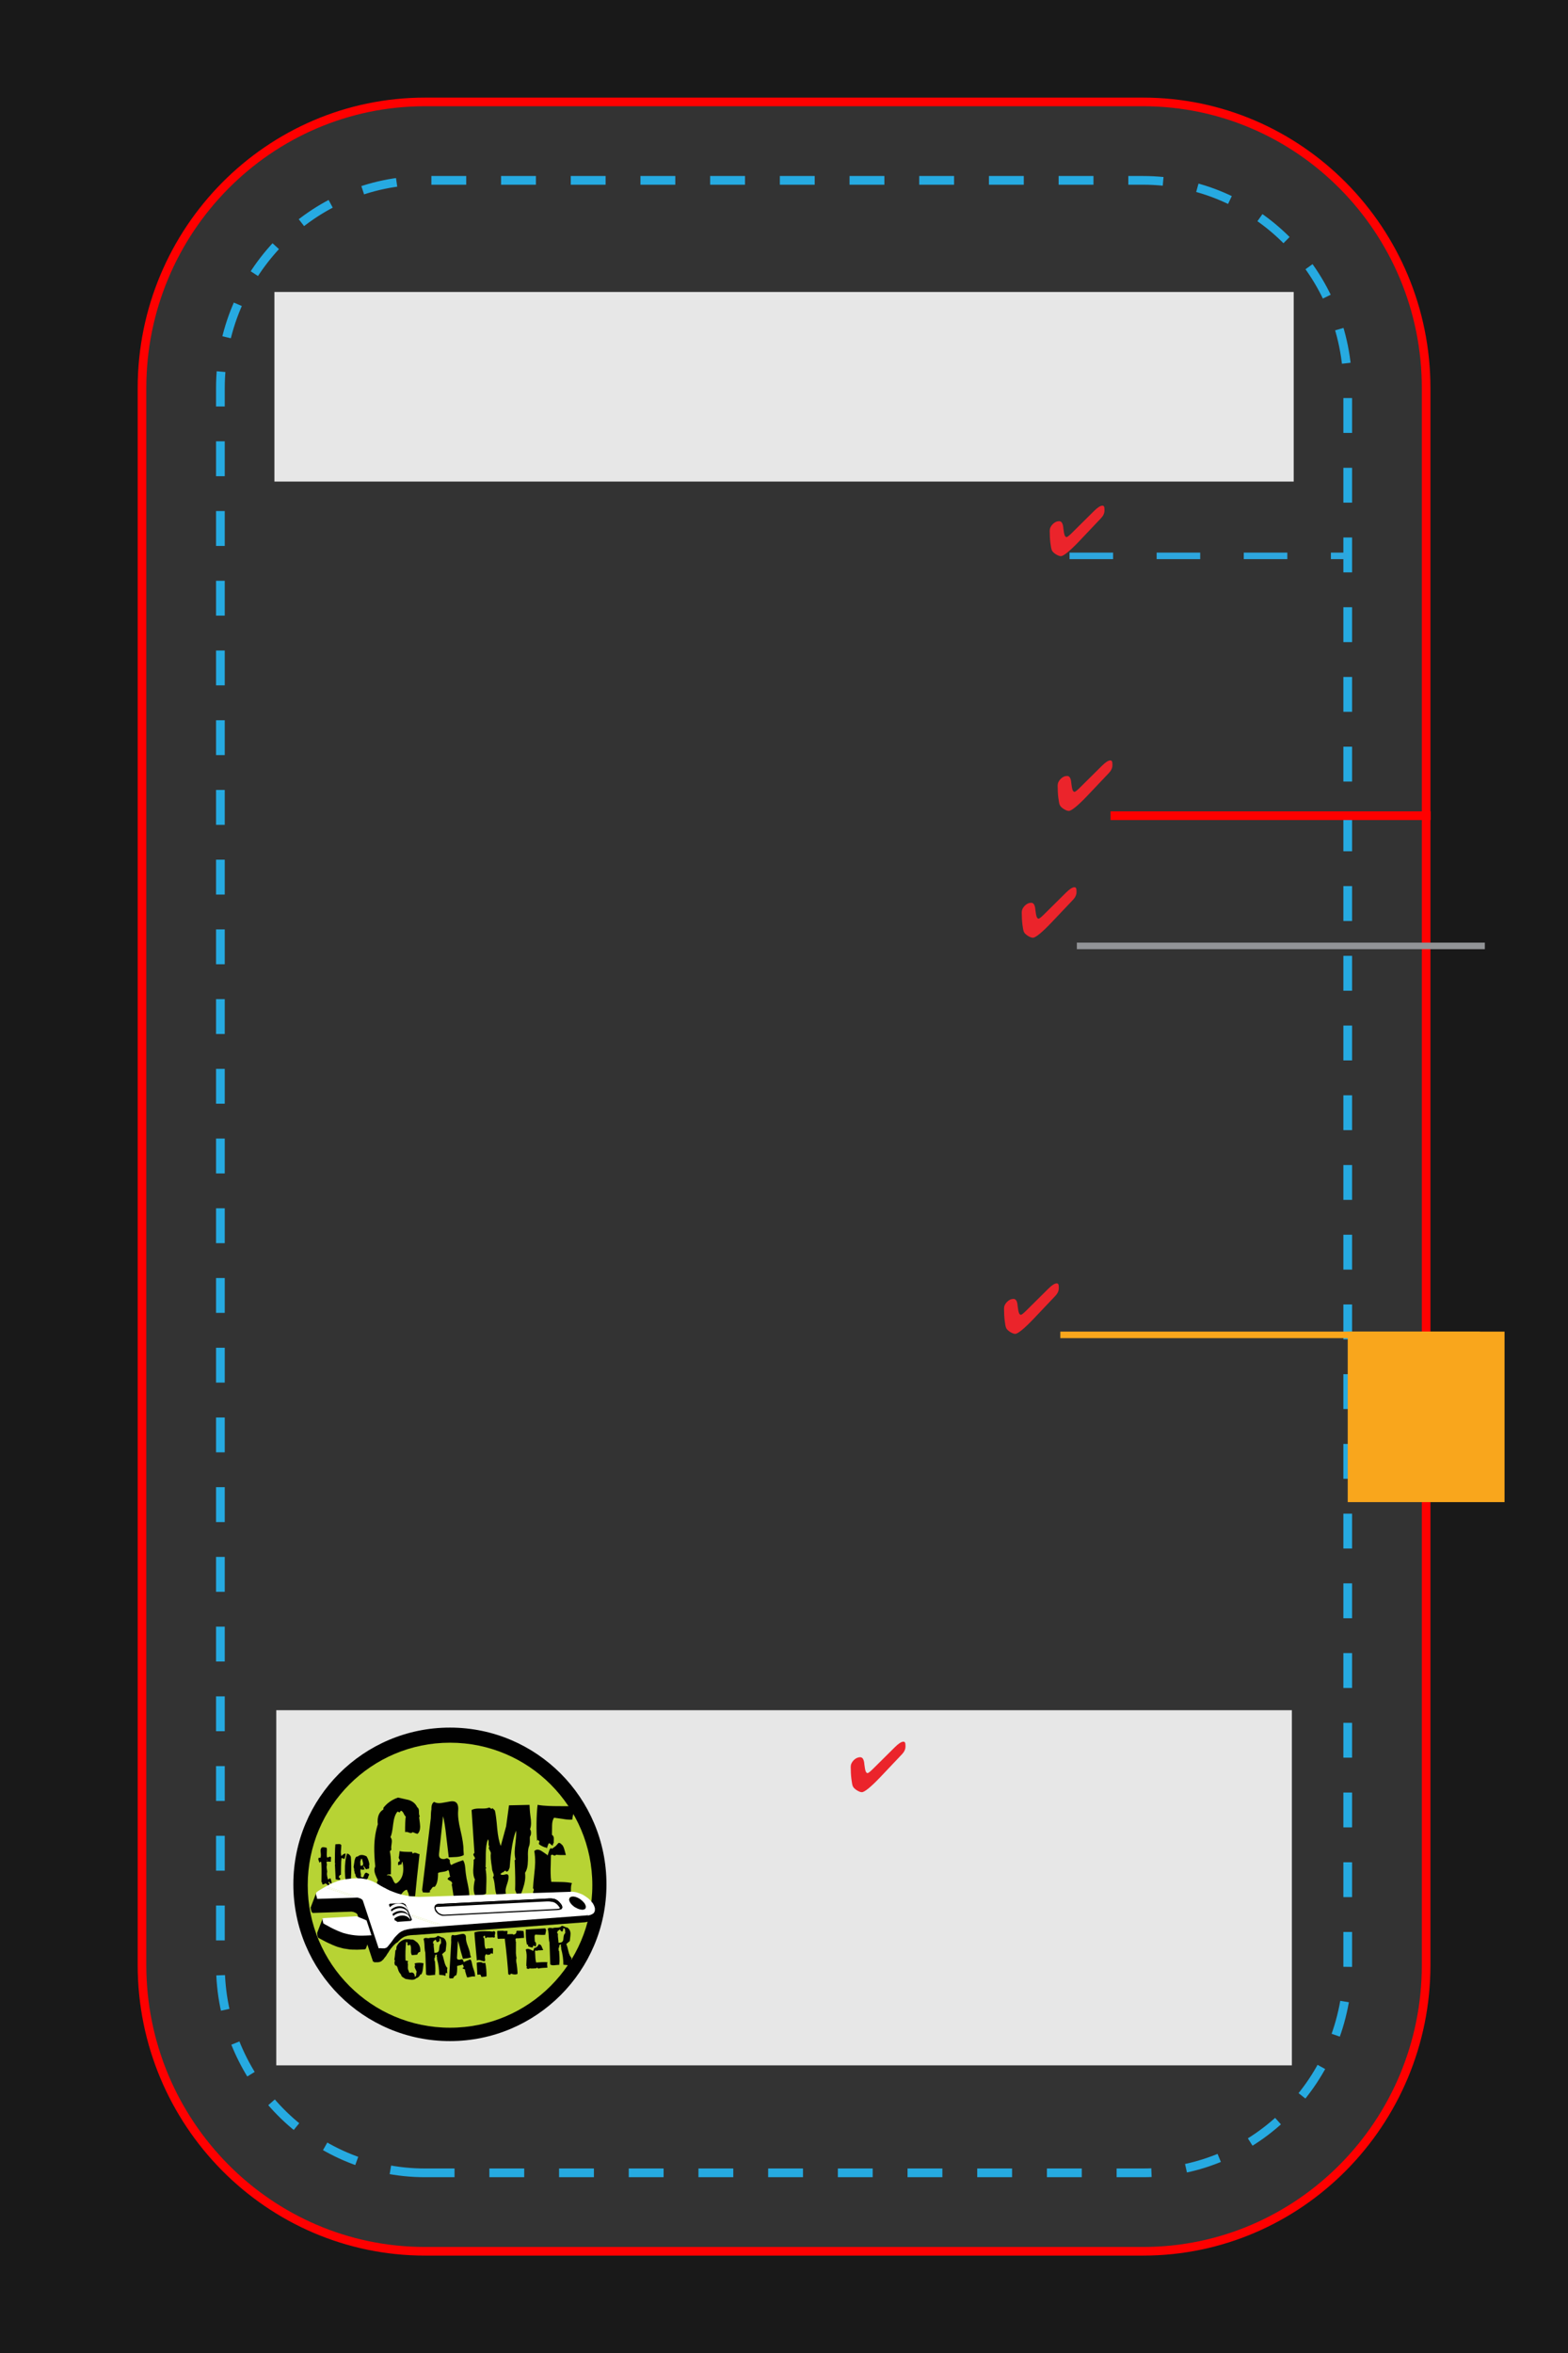 <svg width="750" height="1125" viewBox="0 0 750 1125" version="1.1" xmlns="http://www.w3.org/2000/svg" xmlns:xlink="http://www.w3.org/1999/xlink" xml:space="preserve" xmlns:serif="http://www.serif.com/" style="fill-rule:evenodd;clip-rule:evenodd;stroke-miterlimit:10;"><rect x="0" y="0" width="750" height="1125" fill="#333333" stroke="none"/><g transform="translate(0, 0) scale(1)">
    <rect id="Artboard1" x="0" y="0" width="750" height="1125" style="fill:none;"/>
    <clipPath id="_clip1">
        <rect id="Artboard11" serif:id="Artboard1" x="0" y="0" width="750" height="1125"/>
    </clipPath>
    <g clip-path="url(#_clip1)">
        <g id="Layer-1" serif:id="Layer 1" transform="matrix(4.167,0,0,4.167,0,0)">
            <g id="Bleed-Zone" serif:id="Bleed Zone" opacity="0.5">
                <g transform="matrix(1,0,0,1,163.701,44.537)">
                    <path d="M0,180.926C0,199.036 -14.576,213.771 -32.492,213.771L-114.909,213.771C-132.826,213.771 -147.401,199.036 -147.401,180.926L-147.401,-0C-147.401,-18.109 -132.826,-32.844 -114.909,-32.844L-32.492,-32.844C-14.576,-32.844 0,-18.109 0,-0L0,180.926ZM-163.701,225.463L16.299,225.463L16.299,-44.537L-163.701,-44.537L-163.701,225.463Z" style="fill-rule:nonzero;"/>
                </g>
            </g>
            <g id="clipping" serif:id="Trim Line" transform="matrix(1,0,0,1,48.792,11.694)">
                <path d="M0,246.614C-17.917,246.614 -32.493,231.88 -32.493,213.769L-32.493,32.843C-32.493,14.734 -17.917,0 0,0L82.417,0C100.333,0 114.909,14.734 114.909,32.843L114.909,213.769C114.909,231.88 100.333,246.614 82.417,246.614L0,246.614Z" style="fill:none;fill-rule:nonzero;stroke:rgb(255,0,0);stroke-width:0.99px;"/>
            </g>
            <g id="Safe-Zone" serif:id="Safe Zone" transform="matrix(1,0,0,1,48.792,20.694)">
                <path d="M0,228.614C-12.954,228.614 -23.493,217.918 -23.493,204.769L-23.493,23.843C-23.493,10.696 -12.954,0 0,0L82.417,0C95.37,0 105.909,10.696 105.909,23.843L105.909,204.769C105.909,217.918 95.37,228.614 82.417,228.614L0,228.614Z" style="fill:none;fill-rule:nonzero;stroke:rgb(38,170,225);stroke-width:1px;stroke-dasharray:4,4;"/>
            </g>
            <g id="Info">
                <g transform="matrix(-1,0,0,1,180,-181.247)">
                    <rect x="31.5" y="214.747" width="117" height="21.753" style="fill:rgb(231,231,231);"/>
                </g>
                <g transform="matrix(-1,0,0,1,327.402,55.139)">
                    <rect x="154.701" y="97.649" width="18" height="19.563" style="fill:rgb(249,166,28);"/>
                </g>
                <g transform="matrix(1,0,0,1,-5.211,0)">
                    <g transform="matrix(0.999,0,0,1,0.123,0)">
                        
                    </g>
                    <g transform="matrix(0.999,0,0,1,0.047,0)">
                        
                    </g>
                    <g transform="matrix(0.999,0,0,1,0.056,0)">
                        
                    </g>
                    <g transform="matrix(0.999,0,0,1,0.052,0)">
                        
                    </g>
                    <g transform="matrix(0.999,0,0,1,0.047,0)">
                        
                    </g>
                    <g transform="matrix(0.999,0,0,1,0.125,0)">
                        
                    </g>
                    <g transform="matrix(0.999,0,0,1,0.056,0)">
                        
                    </g>
                    <g transform="matrix(0.999,0,0,1,0.12,0)">
                        
                    </g>
                    <g transform="matrix(0.999,0,0,1,0.062,0)">
                        
                    </g>
                    <g transform="matrix(0.999,0,0,1,0.055,0)">
                        
                    </g>
                    <g transform="matrix(0.999,0,0,1,0.048,0)">
                        
                    </g>
                    <g transform="matrix(0.999,0,0,1,0.049,0)">
                        
                    </g>
                    <g transform="matrix(0.999,0,0,1,0.057,0)">
                        
                    </g>
                    <g transform="matrix(0.999,0,0,1,0.058,0)">
                        
                    </g>
                    <g transform="matrix(0.999,0,0,1,0.078,0)">
                        
                    </g>
                    <g transform="matrix(0.999,0,0,1,0.118,0)">
                        
                    </g>
                    <g transform="matrix(0.999,0,0,1,0.061,0)">
                        
                    </g>
                    <g transform="matrix(0.999,0,0,1,0.061,0)">
                        
                    </g>
                    <g transform="matrix(0.999,0,0,1,0.065,0)">
                        
                    </g>
                    <g transform="matrix(0.999,0,0,1,0.047,0)">
                        
                    </g>
                </g>
                <g>
                    <g transform="matrix(0.999,0,0,1,0.033,0)">
                        
                    </g>
                    <g transform="matrix(0.999,0,0,1,0.033,0)">
                        
                    </g>
                    <g transform="matrix(0.999,0,0,1,0.033,0)">
                        
                    </g>
                </g>
                <g transform="matrix(1,0,0,1,121.709,153.161)">
                    <path d="M0,0L48.165,0" style="fill:none;fill-rule:nonzero;stroke:rgb(249,166,28);stroke-width:0.75px;stroke-miterlimit:4;"/>
                </g>
                <g transform="matrix(1,0,0,1,127.478,93.593)">
                    <path d="M0,0L36.75,0" style="fill:none;fill-rule:nonzero;stroke:rgb(255,0,0);stroke-width:1px;"/>
                </g>
                <g transform="matrix(1,0,0,1,123.608,108.531)">
                    <path d="M0,0L46.832,0" style="fill:none;fill-rule:nonzero;stroke:rgb(146,148,151);stroke-width:0.75px;stroke-miterlimit:4;"/>
                </g>
                <g transform="matrix(1,0,0,1,122.768,63.78)">
                    <path d="M0,0L31.933,0" style="fill:none;fill-rule:nonzero;stroke:rgb(45,166,222);stroke-width:0.75px;stroke-miterlimit:4;stroke-dasharray:5,5;"/>
                </g>
                <g transform="matrix(1,0,0,1,126.78,63.25)">
                    <path d="M0,-4.67C0,-4.362 -0.14,-4.061 -0.419,-3.769L-0.463,-3.725L-2.904,-1.149C-3.423,-0.604 -3.865,-0.183 -4.229,0.115C-4.595,0.414 -4.853,0.562 -5.002,0.562C-5.16,0.562 -5.356,0.488 -5.592,0.34C-5.825,0.19 -5.977,0.037 -6.046,-0.121C-6.104,-0.254 -6.158,-0.533 -6.21,-0.96C-6.261,-1.387 -6.286,-1.851 -6.286,-2.349C-6.286,-2.62 -6.173,-2.871 -5.947,-3.103C-5.72,-3.333 -5.47,-3.448 -5.196,-3.448C-4.935,-3.448 -4.78,-3.209 -4.73,-2.733C-4.725,-2.677 -4.721,-2.636 -4.718,-2.609C-4.676,-2.243 -4.627,-1.987 -4.572,-1.842C-4.517,-1.697 -4.441,-1.625 -4.347,-1.625C-4.308,-1.625 -4.233,-1.667 -4.125,-1.753C-4.018,-1.839 -3.888,-1.955 -3.738,-2.104L-1.229,-4.591C-1.018,-4.802 -0.83,-4.961 -0.664,-5.069C-0.498,-5.178 -0.357,-5.232 -0.241,-5.232C-0.153,-5.232 -0.093,-5.198 -0.055,-5.133C-0.019,-5.067 0,-4.956 0,-4.801L0,-4.67Z" style="fill:rgb(235,36,43);fill-rule:nonzero;"/>
                </g>
                <g transform="matrix(1,0,0,1,127.69,92.481)">
                    <path d="M0,-4.67C0,-4.361 -0.14,-4.061 -0.419,-3.769L-0.463,-3.725L-2.904,-1.15C-3.423,-0.605 -3.865,-0.183 -4.229,0.115C-4.595,0.414 -4.853,0.562 -5.002,0.562C-5.16,0.562 -5.356,0.488 -5.591,0.339C-5.825,0.19 -5.977,0.036 -6.046,-0.122C-6.104,-0.254 -6.158,-0.533 -6.21,-0.96C-6.261,-1.388 -6.286,-1.851 -6.286,-2.349C-6.286,-2.62 -6.173,-2.871 -5.947,-3.102C-5.72,-3.333 -5.47,-3.447 -5.196,-3.447C-4.935,-3.447 -4.779,-3.21 -4.729,-2.733C-4.724,-2.677 -4.721,-2.636 -4.718,-2.609C-4.676,-2.243 -4.627,-1.987 -4.572,-1.842C-4.517,-1.697 -4.441,-1.625 -4.347,-1.625C-4.307,-1.625 -4.233,-1.667 -4.125,-1.753C-4.018,-1.839 -3.888,-1.955 -3.737,-2.104L-1.229,-4.591C-1.018,-4.802 -0.83,-4.961 -0.664,-5.069C-0.498,-5.178 -0.357,-5.232 -0.241,-5.232C-0.153,-5.232 -0.092,-5.198 -0.055,-5.133C-0.019,-5.067 0,-4.956 0,-4.801L0,-4.67Z" style="fill:rgb(235,36,43);fill-rule:nonzero;"/>
                </g>
                <g transform="matrix(1,0,0,1,123.569,107.031)">
                    <path d="M0,-4.67C0,-4.361 -0.14,-4.061 -0.419,-3.768L-0.463,-3.724L-2.904,-1.149C-3.423,-0.604 -3.865,-0.182 -4.229,0.116C-4.595,0.414 -4.853,0.562 -5.002,0.562C-5.16,0.562 -5.356,0.489 -5.591,0.34C-5.825,0.19 -5.977,0.037 -6.046,-0.121C-6.104,-0.253 -6.158,-0.532 -6.21,-0.96C-6.261,-1.387 -6.286,-1.85 -6.286,-2.348C-6.286,-2.619 -6.173,-2.871 -5.947,-3.102C-5.72,-3.332 -5.47,-3.447 -5.196,-3.447C-4.935,-3.447 -4.78,-3.208 -4.73,-2.732C-4.725,-2.676 -4.721,-2.636 -4.718,-2.608C-4.676,-2.242 -4.627,-1.986 -4.572,-1.842C-4.517,-1.696 -4.441,-1.624 -4.347,-1.624C-4.307,-1.624 -4.233,-1.667 -4.125,-1.752C-4.018,-1.838 -3.888,-1.954 -3.738,-2.104L-1.229,-4.591C-1.018,-4.802 -0.83,-4.96 -0.664,-5.069C-0.498,-5.177 -0.357,-5.232 -0.241,-5.232C-0.153,-5.232 -0.093,-5.197 -0.055,-5.133C-0.019,-5.066 0,-4.955 0,-4.8L0,-4.67Z" style="fill:rgb(235,36,43);fill-rule:nonzero;"/>
                </g>
                <g transform="matrix(1,0,0,1,121.535,152.483)">
                    <path d="M0,-4.671C0,-4.362 -0.14,-4.062 -0.419,-3.769L-0.463,-3.724L-2.904,-1.15C-3.423,-0.605 -3.865,-0.183 -4.229,0.115C-4.595,0.414 -4.853,0.561 -5.002,0.561C-5.16,0.561 -5.356,0.486 -5.592,0.339C-5.825,0.189 -5.977,0.036 -6.046,-0.122C-6.104,-0.254 -6.158,-0.534 -6.21,-0.96C-6.261,-1.388 -6.286,-1.852 -6.286,-2.35C-6.286,-2.62 -6.173,-2.872 -5.947,-3.102C-5.72,-3.334 -5.47,-3.448 -5.196,-3.448C-4.935,-3.448 -4.78,-3.21 -4.73,-2.733C-4.725,-2.677 -4.721,-2.637 -4.718,-2.609C-4.676,-2.244 -4.627,-1.987 -4.572,-1.842C-4.517,-1.697 -4.441,-1.626 -4.347,-1.626C-4.308,-1.626 -4.233,-1.667 -4.125,-1.755C-4.018,-1.839 -3.888,-1.957 -3.738,-2.104L-1.229,-4.592C-1.018,-4.803 -0.83,-4.963 -0.664,-5.069C-0.498,-5.178 -0.357,-5.232 -0.241,-5.232C-0.154,-5.232 -0.093,-5.2 -0.055,-5.134C-0.019,-5.068 0,-4.957 0,-4.802L0,-4.671Z" style="fill:rgb(235,36,43);fill-rule:nonzero;"/>
                </g>
                <g transform="matrix(-1,0,0,1,180.001,163.2)">
                    <rect x="31.713" y="33.025" width="116.575" height="40.75" style="fill:rgb(231,231,231);"/>
                </g>
                <g>
                    <g transform="matrix(0.999,0,0,1,0.097,0)">
                        
                    </g>
                    <g transform="matrix(0.999,0,0,1,0.073,0)">
                        
                    </g>
                    <g transform="matrix(0.999,0,0,1,0.075,0)">
                        
                    </g>
                    <g transform="matrix(0.999,0,0,1,0.07,0)">
                        
                    </g>
                    <g transform="matrix(0.999,0,0,1,0.093,0)">
                        
                    </g>
                    <g transform="matrix(0.999,0,0,1,0.067,0)">
                        
                    </g>
                </g>
                <g transform="matrix(1,0,0,1,103.937,205.068)">
                    <path d="M0,-4.668C0,-4.361 -0.14,-4.06 -0.419,-3.768L-0.463,-3.724L-2.904,-1.148C-3.423,-0.604 -3.865,-0.182 -4.229,0.117C-4.595,0.414 -4.853,0.563 -5.002,0.563C-5.16,0.563 -5.356,0.489 -5.592,0.34C-5.825,0.191 -5.977,0.037 -6.046,-0.12C-6.104,-0.253 -6.158,-0.532 -6.21,-0.96C-6.261,-1.386 -6.286,-1.849 -6.286,-2.347C-6.286,-2.62 -6.173,-2.869 -5.947,-3.102C-5.72,-3.331 -5.47,-3.447 -5.196,-3.447C-4.935,-3.447 -4.78,-3.209 -4.73,-2.731C-4.725,-2.676 -4.721,-2.635 -4.718,-2.608C-4.676,-2.241 -4.627,-1.986 -4.572,-1.842C-4.517,-1.696 -4.441,-1.624 -4.347,-1.624C-4.308,-1.624 -4.233,-1.667 -4.125,-1.752C-4.018,-1.838 -3.888,-1.954 -3.738,-2.102L-1.229,-4.59C-1.018,-4.801 -0.83,-4.961 -0.664,-5.068C-0.498,-5.177 -0.357,-5.231 -0.241,-5.231C-0.154,-5.231 -0.093,-5.197 -0.055,-5.132C-0.019,-5.065 0,-4.955 0,-4.799L0,-4.668Z" style="fill:rgb(235,36,43);fill-rule:nonzero;"/>
                </g>
                <g transform="matrix(0,-1,-1,0,51.643,198.237)">
                    <path d="M-17.969,-17.97C-27.901,-17.97 -35.954,-9.925 -35.954,-0.001C-35.954,9.922 -27.901,17.969 -17.969,17.969C-8.034,17.969 0.016,9.922 0.016,-0.001C0.016,-9.925 -8.034,-17.97 -17.969,-17.97" style="fill:rgb(1,1,1);"/>
                </g>
                <g transform="matrix(0,-1,-1,0,51.656,199.97)">
                    <path d="M-16.334,-16.336C-25.364,-16.336 -32.686,-9.024 -32.686,-0.001C-32.686,9.02 -25.364,16.334 -16.334,16.334C-7.304,16.334 0.016,9.02 0.016,-0.001C0.016,-9.024 -7.304,-16.336 -16.334,-16.336" style="fill:rgb(183,211,52);"/>
                </g>
                <g transform="matrix(1,0,0,1,48.16,211.15)">
                    <path d="M0,1.59C-0.227,3.594 -0.396,5.204 -0.508,6.418L-1.252,6.451C-1.242,6.411 -1.236,6.365 -1.234,6.315C-1.233,6.224 -1.268,6.104 -1.335,5.955C-1.404,5.807 -1.443,5.712 -1.452,5.672C-1.645,5.699 -1.83,5.834 -2.006,6.072C-2.183,6.313 -2.342,6.433 -2.483,6.431C-2.564,6.427 -2.655,6.406 -2.756,6.365C-2.889,6.453 -3.062,6.491 -3.274,6.479C-3.466,6.444 -3.653,6.416 -3.835,6.393C-3.842,6.138 -4.09,5.916 -4.584,5.726C-4.581,5.623 -4.633,5.474 -4.735,5.274C-4.839,5.074 -4.889,4.935 -4.887,4.854C-4.887,4.762 -4.85,4.687 -4.777,4.627C-4.787,4.597 -4.871,4.407 -5.025,4.059C-5.133,3.804 -5.186,3.585 -5.183,3.403C-5.18,3.262 -5.147,3.131 -5.084,3.01C-5.171,2.147 -5.209,1.404 -5.198,0.787C-5.183,-0.166 -5.047,-1.041 -4.789,-1.838C-4.807,-1.961 -4.815,-2.082 -4.814,-2.203C-4.803,-2.842 -4.582,-3.284 -4.153,-3.531L-4.149,-3.728C-3.725,-4.269 -3.166,-4.66 -2.474,-4.901C-2.059,-4.803 -1.646,-4.71 -1.232,-4.621C-0.769,-4.462 -0.449,-4.187 -0.273,-3.799C-0.134,-3.715 -0.064,-3.547 -0.069,-3.295C-0.074,-3.01 -0.041,-2.826 0.027,-2.744L-0.051,-2.655C0.031,-2.055 0.07,-1.689 0.068,-1.557C0.062,-1.172 -0.039,-0.9 -0.234,-0.741C-0.305,-0.742 -0.492,-0.806 -0.793,-0.933C-0.865,-0.863 -0.942,-0.829 -1.023,-0.83C-1.063,-0.831 -1.137,-0.853 -1.242,-0.895C-1.348,-0.938 -1.437,-0.959 -1.508,-0.96C-1.558,-0.961 -1.609,-0.952 -1.659,-0.933C-1.666,-1.733 -1.641,-2.331 -1.584,-2.726C-1.664,-2.778 -1.745,-2.898 -1.828,-3.08C-1.912,-3.264 -2.019,-3.367 -2.148,-3.39C-2.232,-3.289 -2.27,-3.224 -2.26,-3.193L-2.531,-3.289C-2.779,-3.019 -2.943,-2.551 -3.025,-1.884C-3.109,-1.114 -3.215,-0.605 -3.34,-0.353C-3.23,-0.239 -3.178,-0.081 -3.182,0.121C-3.183,0.192 -3.194,0.309 -3.218,0.47C-3.242,0.632 -3.253,0.754 -3.254,0.835C-3.256,0.927 -3.248,1.008 -3.229,1.079L-3.413,1.258C-3.339,1.604 -3.295,2.041 -3.283,2.569C-3.291,3.015 -3.294,3.461 -3.291,3.906C-3.301,3.906 -3.388,3.91 -3.549,3.918C-3.65,3.916 -3.723,3.95 -3.764,4.021C-3.703,4.012 -3.647,4.006 -3.598,4.009C-3.375,4.012 -3.199,4.17 -3.074,4.481C-2.946,4.792 -2.838,4.949 -2.746,4.951C-2.646,4.952 -2.508,4.859 -2.332,4.667C-2.033,4.349 -1.878,3.91 -1.869,3.354C-1.863,3.079 -1.895,2.785 -1.96,2.47C-2.031,2.508 -2.069,2.61 -2.071,2.772C-2.234,2.77 -2.336,2.803 -2.378,2.872C-2.447,2.851 -2.478,2.794 -2.466,2.705C-2.453,2.573 -2.447,2.501 -2.447,2.491C-2.324,2.453 -2.264,2.399 -2.262,2.327C-2.262,2.297 -2.283,2.24 -2.328,2.158C-2.371,2.077 -2.393,2.012 -2.393,1.959C-2.392,1.919 -2.38,1.879 -2.359,1.838L-2.289,1.246C-2.066,1.312 -1.587,1.34 -0.846,1.333C-0.868,1.382 -0.838,1.449 -0.759,1.531C-0.687,1.461 -0.611,1.426 -0.529,1.429C-0.469,1.431 -0.378,1.457 -0.258,1.51C-0.137,1.563 -0.052,1.589 0,1.59" style="fill:rgb(1,1,1);fill-rule:nonzero;"/>
                </g>
                <g transform="matrix(1,0,0,1,53.83,206.75)">
                    <path d="M0,11.227C-0.141,11.164 -0.292,11.131 -0.453,11.128C-0.596,11.125 -0.789,11.153 -1.033,11.21C-1.308,11.265 -1.496,11.297 -1.597,11.306C-1.705,11.092 -1.78,10.796 -1.824,10.42C-1.906,9.872 -1.957,9.562 -1.977,9.49C-1.944,9.429 -1.928,9.378 -1.928,9.339C-1.926,9.227 -2.014,9.126 -2.189,9.037C-2.365,8.949 -2.452,8.878 -2.451,8.828C-2.45,8.767 -2.348,8.678 -2.144,8.559C-2.192,8.498 -2.229,8.373 -2.251,8.186C-2.271,7.998 -2.318,7.873 -2.389,7.81C-2.512,7.919 -2.713,7.99 -2.992,8.02C-3.271,8.052 -3.457,8.096 -3.549,8.155C-3.543,8.946 -3.673,9.477 -3.94,9.746C-4.082,9.712 -4.189,9.767 -4.263,9.908C-4.367,10.079 -4.455,10.178 -4.525,10.207L-4.437,10.315C-4.52,10.384 -4.652,10.414 -4.834,10.4C-5.117,10.384 -5.269,10.377 -5.289,10.377L-5.375,10.101L-4.385,1.89C-4.376,1.373 -4.35,1.022 -4.307,0.841C-4.32,0.384 -4.213,0.103 -3.988,-0.004C-3.848,0.088 -3.672,0.137 -3.459,0.141C-3.287,0.144 -3.018,0.109 -2.652,0.033C-2.285,-0.042 -2.032,-0.079 -1.891,-0.077C-1.395,-0.067 -1.178,0.29 -1.24,0.999C-1.289,1.567 -1.201,2.314 -0.975,3.241C-0.738,4.239 -0.623,4.986 -0.632,5.483C-0.635,5.633 -0.585,5.95 -0.598,6.101C-0.812,6.218 -1.086,6.29 -1.422,6.315C-1.715,6.331 -2.015,6.347 -2.318,6.36C-2.396,5.588 -2.533,4.659 -2.611,3.897C-2.707,2.983 -2.825,2.231 -2.969,1.639L-3.438,5.982C-3.473,6.357 -3.304,6.547 -2.93,6.554C-2.808,6.555 -2.691,6.528 -2.578,6.468C-2.486,6.44 -2.361,6.507 -2.202,6.672C-2.208,6.987 -2.145,7.175 -2.014,7.238C-1.85,7.129 -1.636,7.027 -1.371,6.929C-1.137,6.842 -0.906,6.76 -0.682,6.683C-0.555,6.858 -0.473,7.117 -0.437,7.462C-0.396,7.951 -0.363,8.235 -0.346,8.316C-0.328,8.509 -0.25,8.926 -0.109,9.568C-0.006,10.076 0.043,10.487 0.038,10.802C0.035,10.955 0.021,11.095 0,11.227" style="fill:rgb(1,1,1);fill-rule:nonzero;"/>
                </g>
                <g transform="matrix(1,0,0,1,60.826,213.872)">
                    <path d="M0,-3.138C-0.01,-3.107 -0.014,-2.93 -0.008,-2.606C-0.014,-2.343 -0.047,-2.145 -0.109,-2.015C-0.185,-1.812 -0.225,-1.523 -0.23,-1.15C-0.232,-1.068 -0.229,-0.941 -0.222,-0.769C-0.226,-0.596 -0.227,-0.469 -0.228,-0.388C-0.239,0.25 -0.348,0.714 -0.557,1.005C-0.539,1.169 -0.531,1.331 -0.533,1.493C-0.541,1.999 -0.716,2.681 -1.055,3.538C-1.146,3.567 -1.223,3.58 -1.284,3.579C-1.406,3.576 -1.492,3.506 -1.547,3.368C-1.6,3.231 -1.65,3.1 -1.698,2.978C-1.666,2.199 -1.682,1.062 -1.748,-0.429L-1.655,-0.52C-1.722,-0.784 -1.751,-1.077 -1.746,-1.402C-1.742,-1.636 -1.713,-1.975 -1.66,-2.42C-1.607,-2.867 -1.579,-3.2 -1.576,-3.423C-1.572,-3.565 -1.576,-3.701 -1.582,-3.833C-1.932,-2.997 -2.178,-1.583 -2.323,0.412L-2.451,0.714C-2.493,0.815 -2.58,0.87 -2.711,0.878C-2.75,0.807 -2.791,0.77 -2.83,0.769C-2.861,0.767 -2.916,0.804 -2.992,0.881C-3.07,0.954 -3.135,0.987 -3.184,0.976L-3.385,1.154C-3.296,1.268 -3.104,1.282 -2.808,1.196C-2.574,1.129 -2.454,1.217 -2.447,1.46C-2.441,1.663 -2.496,1.935 -2.613,2.278C-2.731,2.621 -2.791,2.879 -2.794,3.051C-2.796,3.174 -2.783,3.295 -2.755,3.416L-3.806,3.581C-3.904,3.377 -3.977,3.034 -4.024,2.55C-4.07,2.069 -4.145,1.725 -4.242,1.521C-4.181,1.452 -4.148,1.377 -4.147,1.294C-4.146,1.223 -4.174,1.116 -4.233,0.973C-4.291,0.831 -4.324,0.723 -4.334,0.651C-4.342,0.541 -4.377,0.27 -4.441,-0.156C-4.486,-0.5 -4.508,-0.772 -4.504,-0.962C-4.502,-1.065 -4.495,-1.156 -4.484,-1.237C-4.482,-1.308 -4.523,-1.411 -4.601,-1.551C-4.679,-1.689 -4.718,-1.788 -4.717,-1.849C-4.715,-1.9 -4.695,-1.945 -4.654,-1.985C-4.724,-2.068 -4.752,-2.209 -4.738,-2.411C-4.725,-2.615 -4.753,-2.757 -4.821,-2.838C-4.971,-2.447 -5.05,-1.915 -5.062,-1.247C-5.066,-0.315 -5.076,0.224 -5.088,0.365L-4.984,0.459L-5.092,0.548C-5.018,0.914 -4.984,1.382 -4.994,1.948C-5.021,2.972 -5.035,3.449 -5.033,3.38C-5.178,3.508 -5.376,3.57 -5.63,3.565C-5.943,3.561 -6.156,3.588 -6.27,3.645C-6.396,3.421 -6.459,3.131 -6.451,2.776C-6.447,2.503 -6.4,2.169 -6.312,1.774C-6.451,1.518 -6.516,1.163 -6.508,0.706C-6.506,0.594 -6.492,0.383 -6.467,0.068C-6.451,-0.184 -6.449,-0.373 -6.456,-0.493C-6.355,-0.543 -6.303,-0.597 -6.303,-0.659C-6.301,-0.699 -6.332,-0.769 -6.397,-0.867C-6.462,-0.962 -6.494,-1.036 -6.492,-1.088C-6.491,-1.15 -6.45,-1.208 -6.368,-1.269L-6.695,-6.187C-6.5,-6.316 -6.186,-6.376 -5.751,-6.368C-5.275,-6.35 -4.949,-6.375 -4.776,-6.443C-4.744,-6.463 -4.709,-6.472 -4.67,-6.472C-4.627,-6.47 -4.58,-6.448 -4.525,-6.401C-4.471,-6.355 -4.434,-6.33 -4.413,-6.33C-4.373,-6.33 -4.336,-6.361 -4.305,-6.421L-4.021,-6.141C-3.926,-5.784 -3.836,-5.093 -3.752,-4.069C-3.666,-3.185 -3.531,-2.518 -3.345,-2.069C-3.097,-2.966 -2.893,-3.719 -2.729,-4.324L-2.399,-6.732L-0.044,-6.783C-0.036,-6.652 -0.007,-5.947 0.057,-5.538C0.11,-5.184 0.137,-4.894 0.133,-4.671C0.129,-4.417 0.09,-4.191 0.015,-3.99C0.094,-3.875 0.133,-3.734 0.129,-3.562C0.127,-3.388 0.084,-3.248 0,-3.138" style="fill:rgb(1,1,1);fill-rule:nonzero;"/>
                </g>
                <g transform="matrix(1,0,0,1,65.692,215.841)">
                    <path d="M0,-7.062C-0.092,-7.053 -0.192,-7.05 -0.304,-7.051C-0.537,-7.056 -0.847,-7.092 -1.229,-7.16C-1.705,-7.227 -1.993,-7.268 -2.094,-7.28C-2.239,-7.07 -2.314,-6.772 -2.321,-6.386C-2.336,-5.555 -2.336,-5.196 -2.324,-5.307C-2.184,-5.224 -2.114,-5.07 -2.119,-4.847C-2.136,-4.542 -2.138,-4.384 -2.128,-4.375C-2.198,-4.347 -2.236,-4.246 -2.239,-4.074C-2.35,-4.115 -2.465,-4.2 -2.584,-4.324C-2.743,-4.478 -2.829,-3.954 -2.817,-4.083L-2.913,-3.772L-3.003,-3.864C-3.085,-3.856 -3.223,-3.898 -3.418,-3.994C-3.615,-4.088 -3.752,-4.174 -3.831,-4.259C-3.829,-4.42 -3.802,-4.511 -3.751,-4.531L-3.944,-4.747L-4.038,-4.612C-4.151,-5.668 -4.124,-7.644 -3.983,-8.757C-3.6,-8.69 -3.175,-8.647 -2.709,-8.629C-2.396,-8.613 -1.956,-8.606 -1.388,-8.606C-0.739,-8.605 -0.272,-8.603 0.011,-8.598C0.13,-8.485 0.188,-8.337 0.185,-8.154C0.185,-8.041 0.153,-7.863 0.093,-7.616C0.032,-7.368 0.002,-7.184 0,-7.062M-0.032,0.223L-0.032,0.209C-0.095,0.338 -0.134,0.491 -0.146,0.663C-0.158,0.774 -0.161,0.93 -0.155,1.133C-0.149,1.366 -0.146,1.529 -0.147,1.621C-0.229,1.619 -0.553,1.613 -1.119,1.604C-1.464,1.598 -1.773,1.627 -2.048,1.695L-2.331,1.386C-2.415,1.465 -2.446,1.53 -2.427,1.582C-2.477,1.571 -2.71,1.567 -3.126,1.57C-3.45,1.565 -3.692,1.529 -3.853,1.465C-4.019,1.636 -4.21,1.632 -4.431,1.456C-4.51,1.395 -4.519,1.29 -4.456,1.144C-4.392,0.998 -4.41,0.889 -4.51,0.816C-4.495,0.493 -4.45,-0.009 -4.378,-0.687C-4.308,-1.294 -4.269,-1.771 -4.263,-2.115C-4.256,-2.583 -4.288,-3.029 -4.362,-3.456C-4.247,-3.564 -4.122,-3.619 -3.979,-3.616C-3.816,-3.615 -3.626,-3.534 -3.405,-3.377C-3.097,-3.162 -2.935,-3.05 -2.925,-3.05L-2.837,-2.943C-2.825,-2.973 -2.772,-3.134 -2.675,-3.427C-2.622,-3.619 -2.544,-3.744 -2.441,-3.804L-2.351,-3.71C-2.311,-3.729 -2.178,-3.824 -1.951,-3.992C-1.778,-4.112 -1.636,-4.393 -1.535,-4.39C-1.423,-4.389 -1.319,-4.326 -1.22,-4.203C-1.048,-4.109 -0.941,-3.744 -0.888,-3.557C-0.836,-3.368 -0.785,-3.182 -0.737,-2.998C-1.194,-2.985 -1.569,-2.998 -1.862,-3.033C-1.935,-2.922 -2.036,-2.906 -2.167,-2.984C-2.296,-3.062 -2.392,-3.051 -2.455,-2.953C-2.459,-2.769 -2.465,-2.439 -2.473,-1.962C-2.49,-1.539 -2.495,-1.203 -2.489,-0.959C-2.485,-0.584 -2.461,-0.24 -2.415,0.076C-2.335,0.077 -1.95,0.084 -1.262,0.096C-0.785,0.104 -0.376,0.146 -0.032,0.223" style="fill:rgb(1,1,1);fill-rule:nonzero;"/>
                </g>
                <g transform="matrix(1,0,0,1,48.616,224.399)">
                    <path d="M0,0.861L0,0.853C0,0.859 -0.025,1.082 -0.078,1.525C-0.104,1.795 -0.17,2.009 -0.274,2.164L-0.341,2.111C-0.464,2.369 -0.631,2.527 -0.843,2.582C-0.944,2.689 -1.092,2.748 -1.282,2.759C-1.396,2.767 -1.658,2.732 -2.069,2.66C-2.269,2.537 -2.376,2.468 -2.396,2.455C-2.521,2.361 -2.581,2.265 -2.574,2.168C-2.694,2.045 -2.864,1.824 -2.929,1.548C-3.007,1.244 -3.054,1.228 -3.125,1.121C-3.24,1.205 -3.281,1.025 -3.348,0.918L-3.288,0.871C-3.325,0.845 -3.345,0.814 -3.347,0.781C-3.349,0.756 -3.337,0.72 -3.317,0.674C-3.295,0.627 -3.284,0.591 -3.287,0.566C-3.289,0.529 -3.312,0.496 -3.354,0.47C-3.31,0.23 -3.267,-0.129 -3.229,-0.608C-3.147,-0.653 -3.11,-0.737 -3.113,-0.862C-3.118,-0.987 -3.101,-1.071 -3.062,-1.11C-2.868,-1.499 -2.554,-1.761 -2.118,-1.896C-2.095,-1.893 -1.978,-1.895 -1.768,-1.902C-1.624,-1.906 -1.517,-1.893 -1.442,-1.863C-1.312,-1.887 -1.181,-1.854 -1.052,-1.771C-0.938,-1.684 -0.825,-1.6 -0.712,-1.514C-0.502,-1.285 -0.388,-1.026 -0.371,-0.739C-0.366,-0.643 -0.372,-0.541 -0.39,-0.434C-0.545,-0.438 -0.656,-0.336 -0.722,-0.125L-1.329,-0.067C-1.394,-0.16 -1.433,-0.284 -1.44,-0.438C-1.444,-0.491 -1.442,-0.569 -1.44,-0.668C-1.438,-0.772 -1.437,-0.848 -1.44,-0.901C-1.45,-1.059 -1.487,-1.184 -1.553,-1.28L-1.734,-1.174C-1.809,-1.203 -1.847,-1.246 -1.85,-1.303C-1.851,-1.323 -1.849,-1.352 -1.842,-1.387C-1.835,-1.425 -1.831,-1.45 -1.832,-1.464C-1.836,-1.526 -1.892,-1.563 -2.001,-1.579C-2.074,-0.893 -2.097,-0.19 -2.067,0.531C-2.048,0.554 -1.989,0.57 -1.894,0.582C-1.815,0.59 -1.774,0.615 -1.772,0.652C-1.772,0.668 -1.776,0.687 -1.788,0.711L-1.848,0.757C-1.814,0.808 -1.795,0.881 -1.79,0.972C-1.788,1.019 -1.789,1.093 -1.795,1.193C-1.802,1.293 -1.803,1.367 -1.8,1.414C-1.791,1.558 -1.755,1.668 -1.69,1.742C-1.698,1.847 -1.653,1.92 -1.562,1.957C-1.503,1.935 -1.451,1.923 -1.403,1.92C-1.218,1.908 -1.089,2.009 -1.017,2.222C-1.017,2.228 -1.018,2.263 -1.019,2.332C-1.017,2.371 -0.998,2.394 -0.961,2.406C-0.88,2.359 -0.841,2.271 -0.841,2.146C-0.843,2.002 -0.825,1.91 -0.786,1.869C-0.796,1.802 -0.835,1.705 -0.905,1.58C-0.976,1.453 -1.013,1.355 -1.018,1.281C-1.022,1.205 -0.999,1.132 -0.95,1.062C-0.992,1.048 -1.011,1.021 -1.009,0.976C-1.006,0.908 -1.005,0.873 -1.005,0.869C-0.675,0.787 -0.339,0.785 0,0.861" style="fill:rgb(1,1,1);fill-rule:nonzero;"/>
                </g>
                <g transform="matrix(1,0,0,1,50.616,225.854)">
                    <path d="M0,-2.881L0.009,-2.875C0.017,-2.844 0.013,-2.954 -0.003,-3.203C-0.009,-3.323 -0.054,-3.411 -0.135,-3.465C-0.181,-3.4 -0.128,-3.369 -0.151,-3.218C-0.172,-3.066 -0.261,-3.109 -0.313,-3.043C-0.453,-3.043 -0.484,-2.959 -0.515,-3.092C-0.577,-3.309 -0.631,-3.289 -0.632,-3.293L-0.69,-3.258C-0.712,-3.239 -0.736,-3.218 -0.762,-3.193C-0.788,-3.169 -0.815,-3.161 -0.844,-3.168C-0.843,-3.141 -0.855,-3.099 -0.882,-3.041C-0.91,-2.984 -0.923,-2.944 -0.922,-2.922C-0.919,-2.881 -0.888,-2.852 -0.824,-2.833C-0.836,-2.743 -0.839,-2.647 -0.833,-2.549C-0.83,-2.497 -0.817,-2.374 -0.795,-2.182C-0.771,-2.032 -0.761,-1.901 -0.765,-1.794C-0.714,-1.792 -0.667,-1.792 -0.622,-1.794C-0.427,-1.805 -0.302,-1.883 -0.243,-2.026C-0.224,-2.067 -0.2,-2.217 -0.177,-2.473C-0.155,-2.667 -0.097,-2.803 0,-2.881M0.75,-0.03L0.743,-0.03C0.707,0.038 0.696,0.138 0.708,0.269C0.724,0.451 0.733,0.544 0.733,0.55C0.707,0.56 0.669,0.546 0.624,0.509C0.552,0.535 0.519,0.579 0.522,0.642C0.522,0.652 0.526,0.667 0.533,0.689C0.534,0.716 0.536,0.734 0.536,0.744C0.538,0.792 0.524,0.827 0.492,0.853C0.412,0.808 0.306,0.781 0.175,0.767C0.042,0.755 -0.083,0.744 -0.2,0.732C-0.202,0.122 -0.284,-0.475 -0.446,-1.057C-0.446,-1.053 -0.449,-1.112 -0.456,-1.239C-0.456,-1.329 -0.477,-1.393 -0.518,-1.43L-0.573,-1.381C-0.573,-1.389 -0.556,-1.407 -0.519,-1.434C-0.479,-1.46 -0.462,-1.487 -0.464,-1.514C-0.465,-1.528 -0.468,-1.542 -0.476,-1.553L-0.536,-1.598C-0.64,-1.563 -0.687,-1.481 -0.68,-1.348C-0.675,-1.258 -0.71,-1.194 -0.785,-1.159C-0.757,-1.137 -0.741,-1.112 -0.739,-1.081C-0.738,-1.063 -0.741,-1.038 -0.748,-1.006C-0.755,-0.975 -0.757,-0.95 -0.756,-0.93C-0.754,-0.891 -0.731,-0.86 -0.692,-0.835C-0.69,-0.807 -0.677,-0.567 -0.649,-0.11C-0.633,0.181 -0.642,0.427 -0.673,0.63L-0.667,0.745C-0.707,0.744 -0.751,0.744 -0.801,0.745C-0.856,0.749 -0.937,0.757 -1.042,0.771C-1.146,0.785 -1.224,0.792 -1.274,0.794C-1.479,0.806 -1.624,0.771 -1.706,0.691L-1.794,-1.815C-1.834,-1.936 -1.86,-2.108 -1.874,-2.327L-1.9,-2.811C-1.92,-3.048 -1.95,-3.23 -1.991,-3.357C-1.974,-3.444 -1.898,-3.491 -1.766,-3.498C-1.683,-3.503 -1.571,-3.492 -1.429,-3.464C-1.364,-3.493 -1.273,-3.514 -1.157,-3.521C-1.123,-3.523 -1.071,-3.523 -0.998,-3.523C-0.921,-3.527 -0.865,-3.53 -0.832,-3.532C-0.614,-3.544 -0.472,-3.611 -0.4,-3.733C-0.3,-3.734 -0.19,-3.702 -0.073,-3.638C0.044,-3.572 0.148,-3.537 0.237,-3.534C0.474,-3.396 0.602,-3.165 0.62,-2.842C0.625,-2.77 0.597,-2.487 0.536,-1.989L0.13,-1.637C0.198,-1.51 0.282,-1.235 0.379,-0.809C0.461,-0.456 0.584,-0.196 0.75,-0.03" style="fill:rgb(1,1,1);fill-rule:nonzero;"/>
                </g>
                <g transform="matrix(1,0,0,1,54.521,222.082)">
                    <path d="M0,4.715C-0.08,4.692 -0.164,4.684 -0.254,4.69C-0.33,4.694 -0.436,4.713 -0.566,4.746C-0.717,4.783 -0.817,4.805 -0.872,4.813C-0.939,4.723 -0.992,4.594 -1.028,4.432C-1.094,4.194 -1.132,4.059 -1.145,4.028C-1.129,4 -1.121,3.977 -1.123,3.959C-1.126,3.908 -1.178,3.869 -1.276,3.836C-1.377,3.805 -1.426,3.776 -1.427,3.754C-1.428,3.727 -1.377,3.684 -1.268,3.623C-1.297,3.598 -1.32,3.545 -1.34,3.463C-1.358,3.381 -1.387,3.328 -1.428,3.303C-1.492,3.358 -1.6,3.397 -1.751,3.42C-1.903,3.444 -2.003,3.471 -2.053,3.502C-2.021,3.85 -2.053,4.461 -2.189,4.59C-2.268,4.58 -2.324,4.608 -2.359,4.674C-2.411,4.752 -2.455,4.801 -2.494,4.817L-2.441,4.86C-2.484,4.895 -2.555,4.912 -2.654,4.914C-2.811,4.918 -2.895,4.92 -2.905,4.92L-2.962,4.801L-2.729,0.774C-2.74,0.546 -2.738,0.391 -2.723,0.31C-2.744,0.109 -2.696,-0.02 -2.577,-0.077C-2.496,-0.04 -2.399,-0.026 -2.281,-0.033C-2.188,-0.037 -2.041,-0.064 -1.844,-0.112C-1.646,-0.159 -1.508,-0.184 -1.43,-0.19C-1.158,-0.205 -1.027,-0.056 -1.037,0.258C-1.045,0.509 -0.971,0.836 -0.812,1.235C-0.648,1.664 -0.561,1.99 -0.549,2.209C-0.544,2.276 -0.455,2.418 -0.456,2.486C-0.57,2.547 -0.719,2.588 -0.9,2.611C-1.061,2.631 -1.224,2.651 -1.391,2.666C-1.46,2.33 -1.618,1.922 -1.687,1.588C-1.771,1.19 -1.863,0.864 -1.961,0.607L-2.066,2.539C-2.073,2.705 -1.974,2.783 -1.769,2.772C-1.702,2.768 -1.639,2.75 -1.579,2.719C-1.529,2.703 -1.459,2.729 -1.366,2.795C-1.358,2.934 -1.317,3.016 -1.243,3.037C-1.156,2.983 -1.043,2.928 -0.901,2.875C-0.776,2.828 -0.653,2.783 -0.533,2.74C-0.457,2.813 -0.404,2.924 -0.371,3.074C-0.332,3.287 -0.305,3.41 -0.292,3.445C-0.275,3.531 -0.219,3.711 -0.119,3.988C-0.044,4.207 -0.003,4.387 0.005,4.526C0.008,4.592 0.006,4.656 0,4.715" style="fill:rgb(1,1,1);fill-rule:nonzero;"/>
                </g>
                <g transform="matrix(1,0,0,1,55.846,221.622)">
                    <path d="M0,5.128C-0.06,5.159 -0.151,5.177 -0.272,5.185C-0.435,5.194 -0.53,5.202 -0.565,5.208C-0.583,5.192 -0.604,5.206 -0.639,5.064C-0.662,4.972 -0.721,4.927 -0.813,4.935C-0.838,4.935 -0.863,4.937 -0.897,4.944L-1.048,4.954L-1.127,3.581C-1.045,3.542 -0.944,3.517 -0.821,3.511C-0.704,3.503 -0.601,3.515 -0.512,3.544C-0.513,3.595 -0.442,3.616 -0.299,3.607L-0.14,3.597C-0.045,3.983 0.013,4.679 0,5.128M0.974,0.605L0.981,0.605C0.915,0.704 0.831,0.721 0.727,0.661C0.704,0.657 0.604,0.663 0.427,0.677C0.277,0.686 0.169,0.678 0.1,0.656C0.083,0.658 0.05,0.674 0.002,0.706C-0.046,0.739 -0.081,0.753 -0.104,0.755C-0.136,0.758 -0.155,0.729 -0.159,0.67C-0.159,0.663 -0.161,0.624 -0.165,0.557C-0.167,0.512 -0.189,0.482 -0.229,0.466L-0.334,0.547C-0.366,0.571 -0.38,0.596 -0.379,0.624C-0.379,0.645 -0.358,0.676 -0.324,0.717C-0.288,0.758 -0.267,0.788 -0.26,0.804C-0.259,0.818 -0.247,1.02 -0.225,1.409C-0.217,1.655 -0.171,1.853 -0.089,1.999C-0.069,1.976 -0.019,1.964 0.062,1.962C0.143,1.958 0.196,1.94 0.222,1.907C0.274,1.954 0.362,1.958 0.485,1.917C0.609,1.874 0.698,1.888 0.752,1.958L0.735,2.552C0.686,2.544 0.61,2.521 0.515,2.478C0.485,2.564 0.431,2.618 0.349,2.64C0.315,2.651 0.221,2.661 0.065,2.671C0.07,2.644 0.046,2.616 -0.007,2.587C-0.157,2.659 -0.214,2.831 -0.177,3.103C-0.173,3.073 -0.167,3.122 -0.159,3.243C-0.155,3.317 -0.171,3.372 -0.208,3.407C-0.305,3.421 -0.424,3.399 -0.567,3.343C-0.713,3.288 -0.817,3.261 -0.879,3.265C-0.904,3.265 -0.931,3.269 -0.953,3.274L-1.108,3.323L-1.357,0.613L-1.387,0.096C-1.181,0.027 -0.924,-0.017 -0.618,-0.035C-0.379,-0.049 -0.065,-0.046 0.319,-0.029C0.344,-0.08 0.39,-0.014 0.446,-0.017C0.473,-0.018 0.515,-0.015 0.571,-0.007C0.627,0.001 0.669,0.003 0.697,0.003C0.729,0.001 0.761,-0.005 0.787,-0.017L0.827,-0.059C0.94,-0.026 0.999,0.035 1.005,0.118C1.007,0.155 0.995,0.216 0.973,0.301C0.95,0.389 0.94,0.456 0.942,0.5C0.945,0.54 0.956,0.575 0.974,0.605" style="fill:rgb(1,1,1);fill-rule:nonzero;"/>
                </g>
                <g transform="matrix(1,0,0,1,60.151,225.774)">
                    <path d="M0,-3.429L0.009,-3.423C-0.07,-3.429 -0.321,-3.411 -0.515,-3.387C-0.681,-3.367 -0.806,-3.365 -0.89,-3.378C-0.97,-3.324 -1,-3.25 -0.978,-3.158L-0.927,-3.127C-0.969,-3.088 -0.983,-3.06 -0.97,-3.036L-0.927,-2.992C-0.937,-2.198 -0.938,-1.759 -0.933,-1.673C-0.921,-1.462 -0.896,-1.278 -0.86,-1.118C-0.893,-1.016 -0.905,-0.903 -0.897,-0.772C-0.893,-0.688 -0.873,-0.554 -0.837,-0.37C-0.802,-0.184 -0.753,0.419 -0.747,0.515C-0.744,0.585 -0.745,0.654 -0.753,0.716C-0.829,0.747 -0.911,0.765 -1,0.771C-1.15,0.779 -1.312,0.749 -1.483,0.677C-1.503,0.696 -1.526,0.718 -1.554,0.739C-1.581,0.761 -1.588,0.784 -1.575,0.812C-1.63,0.827 -1.706,0.806 -1.806,0.743C-1.856,-0.061 -2.001,-1.702 -2.214,-3.359C-2.288,-3.29 -2.427,-3.347 -2.57,-3.329C-2.741,-3.311 -2.91,-3.337 -2.976,-3.306C-3.059,-3.396 -3.04,-3.422 -3.048,-3.57C-3.058,-3.712 -3.103,-4.065 -3.066,-4.212C-3.059,-4.244 -2.747,-4.226 -2.564,-4.241C-2.315,-4.256 -2.26,-4.197 -2.243,-4.198C-2.224,-4.23 -2.102,-4.214 -2.013,-4.22C-1.955,-4.192 -1.894,-4.245 -1.892,-4.204C-1.89,-4.178 -1.892,-4.009 -1.909,-3.96C-1.93,-3.911 -1.938,-3.876 -1.937,-3.854C-1.935,-3.8 -1.896,-3.879 -1.806,-3.848C-1.705,-3.851 -1.602,-3.854 -1.497,-3.86C-1.378,-3.849 -1.243,-3.892 -1.254,-3.792C-1.234,-3.821 -1.222,-3.771 -1.053,-3.839C-0.928,-3.896 -0.852,-4.042 -0.876,-4.143C-0.89,-4.198 -0.813,-4.234 -0.861,-4.208C-0.802,-4.241 -0.856,-4.219 -0.79,-4.244C-0.583,-4.225 -0.468,-4.246 -0.429,-4.248C-0.345,-4.253 -0.138,-4.2 -0.079,-4.23C-0.036,-4.152 -0.014,-3.907 -0.011,-3.772C-0.005,-3.558 -0.001,-3.443 0,-3.429" style="fill:rgb(1,1,1);fill-rule:nonzero;"/>
                </g>
                <g transform="matrix(1,0,0,1,62.591,225.198)">
                    <path d="M0,-3.209C-0.049,-3.203 -0.105,-3.195 -0.167,-3.193C-0.293,-3.186 -0.463,-3.188 -0.677,-3.204C-0.939,-3.216 -1.098,-3.222 -1.154,-3.224C-1.226,-3.124 -1.236,-3.045 -1.226,-2.875C-1.205,-2.509 -1.191,-2.35 -1.189,-2.399C-1.109,-2.368 -1.066,-2.303 -1.062,-2.204C-1.059,-2.069 -1.056,-2.002 -1.049,-1.997C-1.088,-1.981 -1.104,-1.934 -1.1,-1.858C-1.161,-1.874 -1.229,-1.905 -1.297,-1.956C-1.391,-2.016 -1.42,-1.797 -1.418,-1.856L-1.46,-1.719L-1.512,-1.758C-1.556,-1.751 -1.633,-1.764 -1.744,-1.797C-1.854,-1.833 -1.934,-1.866 -1.979,-1.899C-1.982,-1.969 -1.973,-2.01 -1.945,-2.022L-2.059,-2.11L-2.105,-2.045C-2.204,-2.507 -2.271,-3.319 -2.232,-3.815C-2.021,-3.801 -1.771,-3.837 -1.516,-3.848C-1.344,-3.855 -1.102,-3.866 -0.791,-3.89C-0.436,-3.914 -0.182,-3.933 -0.026,-3.941C0.043,-3.896 0.081,-3.832 0.085,-3.752C0.088,-3.702 0.078,-3.622 0.055,-3.511C0.028,-3.399 -0.003,-3.264 0,-3.209M0.259,-0.053L0.258,-0.059C0.229,-0.001 0.213,0.068 0.211,0.144C0.208,0.193 0.213,0.263 0.223,0.353C0.234,0.455 0.242,0.527 0.244,0.568C0.199,0.57 0.021,0.58 -0.289,0.599C-0.479,0.609 -0.646,0.634 -0.795,0.675L-0.961,0.548C-1.002,0.587 -1.018,0.619 -1.005,0.64C-1.033,0.636 -1.161,0.644 -1.389,0.662C-1.566,0.673 -1.699,0.666 -1.791,0.644C-1.875,0.726 -1.98,0.732 -2.106,0.664C-2.152,0.64 -2.16,0.593 -2.131,0.527C-2.102,0.458 -2.116,0.412 -2.174,0.384C-2.176,0.242 -2.17,0.019 -2.153,-0.284C-2.135,-0.553 -2.131,-0.766 -2.141,-0.918C-2.152,-1.124 -2.187,-1.319 -2.24,-1.504C-2.183,-1.557 -2.115,-1.584 -2.037,-1.588C-1.949,-1.594 -1.841,-1.567 -1.714,-1.508C-1.537,-1.422 -1.445,-1.381 -1.439,-1.381L-1.387,-1.338C-1.383,-1.35 -1.359,-1.424 -1.316,-1.557C-1.294,-1.643 -1.255,-1.702 -1.201,-1.731L-1.149,-1.694C-1.127,-1.704 -1.057,-1.751 -0.939,-1.834C-0.849,-1.893 -0.786,-2.112 -0.729,-2.114C-0.67,-2.12 -0.609,-2.094 -0.551,-2.045C-0.455,-2.01 -0.377,-1.764 -0.342,-1.684C-0.307,-1.604 -0.273,-1.524 -0.24,-1.446C-0.49,-1.422 -0.695,-1.411 -0.857,-1.417C-0.893,-1.364 -0.949,-1.352 -1.022,-1.381C-1.096,-1.413 -1.148,-1.403 -1.18,-1.356C-1.174,-1.276 -1.166,-1.131 -1.154,-0.92C-1.148,-0.733 -1.141,-0.584 -1.129,-0.479C-1.114,-0.313 -1.088,-0.163 -1.053,-0.024C-1.008,-0.028 -0.796,-0.04 -0.42,-0.061C-0.158,-0.077 0.067,-0.075 0.259,-0.053" style="fill:rgb(1,1,1);fill-rule:nonzero;"/>
                </g>
                <g transform="matrix(1,0,0,1,64.871,224.698)">
                    <path d="M0,-2.88L0.008,-2.874C0.016,-2.844 0.012,-2.953 -0.003,-3.202C-0.01,-3.325 -0.055,-3.411 -0.135,-3.464C-0.181,-3.401 -0.189,-3.552 -0.211,-3.401C-0.233,-3.248 -0.27,-3.14 -0.321,-3.073C-0.461,-3.074 -0.493,-3.157 -0.576,-3.275C-0.629,-3.349 -0.653,-3.284 -0.653,-3.289L-0.691,-3.258C-0.713,-3.239 -0.736,-3.217 -0.762,-3.192C-0.789,-3.169 -0.816,-3.161 -0.846,-3.168C-0.843,-3.143 -0.855,-3.099 -0.884,-3.041C-0.91,-2.984 -0.924,-2.944 -0.923,-2.921C-0.92,-2.881 -0.888,-2.853 -0.824,-2.833C-0.836,-2.742 -0.84,-2.648 -0.834,-2.548C-0.83,-2.495 -0.818,-2.373 -0.796,-2.182C-0.771,-2.03 -0.76,-1.901 -0.765,-1.793C-0.714,-1.791 -0.668,-1.792 -0.623,-1.795C-0.429,-1.806 -0.303,-1.883 -0.244,-2.025C-0.225,-2.067 -0.201,-2.217 -0.178,-2.473C-0.156,-2.669 -0.096,-2.804 0,-2.88M0.75,-0.03L0.741,-0.03C0.707,0.04 0.695,0.14 0.709,0.267C0.725,0.453 0.732,0.546 0.733,0.55C0.705,0.56 0.669,0.548 0.622,0.509C0.551,0.537 0.518,0.581 0.521,0.644C0.521,0.652 0.525,0.667 0.532,0.689C0.533,0.716 0.534,0.734 0.535,0.744C0.539,0.792 0.523,0.829 0.492,0.853C0.41,0.808 0.305,0.781 0.173,0.767C0.042,0.755 -0.082,0.742 -0.201,0.73C-0.203,0.122 -0.285,-0.475 -0.446,-1.057C-0.446,-1.053 -0.449,-1.114 -0.457,-1.239C-0.457,-1.329 -0.477,-1.391 -0.519,-1.43L-0.574,-1.38C-0.574,-1.387 -0.557,-1.407 -0.519,-1.432C-0.481,-1.46 -0.463,-1.487 -0.465,-1.514C-0.466,-1.528 -0.469,-1.54 -0.476,-1.555L-0.537,-1.598C-0.641,-1.565 -0.688,-1.481 -0.68,-1.348C-0.676,-1.258 -0.711,-1.194 -0.787,-1.159C-0.758,-1.139 -0.742,-1.112 -0.74,-1.081C-0.738,-1.063 -0.742,-1.038 -0.749,-1.008C-0.754,-0.975 -0.758,-0.95 -0.756,-0.932C-0.754,-0.893 -0.734,-0.86 -0.693,-0.835C-0.691,-0.807 -0.678,-0.567 -0.651,-0.11C-0.634,0.181 -0.642,0.429 -0.675,0.63L-0.668,0.745C-0.706,0.744 -0.752,0.744 -0.802,0.747C-0.857,0.751 -0.937,0.757 -1.043,0.771C-1.147,0.783 -1.225,0.792 -1.275,0.794C-1.479,0.806 -1.625,0.773 -1.707,0.691L-1.794,-1.814C-1.834,-1.937 -1.861,-2.109 -1.874,-2.327L-1.902,-2.81C-1.922,-3.047 -1.951,-3.23 -1.992,-3.357C-1.975,-3.442 -1.899,-3.491 -1.768,-3.497C-1.682,-3.503 -1.57,-3.491 -1.43,-3.463C-1.365,-3.495 -1.274,-3.514 -1.158,-3.52C-1.125,-3.522 -1.071,-3.523 -1,-3.523C-0.922,-3.526 -0.865,-3.53 -0.832,-3.532C-0.616,-3.544 -0.472,-3.612 -0.4,-3.732C-0.301,-3.733 -0.191,-3.702 -0.074,-3.638C0.044,-3.571 0.148,-3.538 0.238,-3.535C0.474,-3.396 0.602,-3.165 0.619,-2.842C0.623,-2.771 0.596,-2.486 0.535,-1.989L0.129,-1.637C0.198,-1.51 0.281,-1.235 0.379,-0.809C0.459,-0.456 0.585,-0.196 0.75,-0.03" style="fill:rgb(1,1,1);fill-rule:nonzero;"/>
                </g>
                <g transform="matrix(1,0,0,1,37.58,214.735)">
                    <path d="M0,-1.187L-0.006,-1.328L-0.051,-1.368L0,-1.187ZM0.423,-1.624L0.423,-1.617C0.398,-1.384 0.391,-1.222 0.399,-1.134C0.363,-1.121 0.316,-1.118 0.26,-1.127C0.186,-1.14 0.143,-1.146 0.131,-1.145C0.1,-1.144 0.072,-1.132 0.054,-1.111C0.008,-1.14 -0.023,-1.153 -0.039,-1.149C-0.084,-1.123 -0.104,-1.085 -0.102,-1.037C-0.1,-1.015 -0.092,-0.982 -0.076,-0.931C-0.062,-0.88 -0.055,-0.844 -0.053,-0.82C-0.053,-0.788 -0.059,-0.736 -0.073,-0.666C-0.088,-0.596 -0.094,-0.541 -0.092,-0.495C-0.09,-0.443 -0.078,-0.359 -0.058,-0.247C-0.038,-0.134 -0.027,-0.05 -0.023,0.007C-0.047,0.118 -0.056,0.23 -0.051,0.342C-0.043,0.481 -0.004,0.666 0.064,0.898C0.076,0.901 0.088,0.903 0.101,0.901C0.127,0.901 0.162,0.879 0.201,0.841C0.239,0.804 0.273,0.784 0.301,0.782C0.32,0.782 0.344,0.785 0.368,0.796C0.441,1.032 0.479,1.185 0.482,1.253C0.484,1.287 0.484,1.321 0.482,1.357C0.373,1.383 0.297,1.346 0.252,1.247C0.258,1.218 0.242,1.188 0.204,1.158L0.083,1.286C0.201,1.304 0.248,1.395 0.225,1.558C0.214,1.592 0.189,1.61 0.148,1.611C0.078,1.61 0.047,1.61 0.051,1.61L-0.05,1.432L-0.09,1.483C-0.123,1.399 -0.16,1.359 -0.205,1.362C-0.229,1.364 -0.271,1.383 -0.334,1.422C-0.395,1.462 -0.445,1.483 -0.484,1.485C-0.518,1.487 -0.549,1.479 -0.583,1.46C-0.586,1.411 -0.592,1.362 -0.6,1.309C-0.609,1.256 -0.636,1.223 -0.682,1.209C-0.684,1.082 -0.68,0.752 -0.671,0.215C-0.666,-0.19 -0.671,-0.519 -0.684,-0.77C-0.689,-0.875 -0.695,-0.978 -0.705,-1.079C-0.727,-1.11 -0.748,-1.125 -0.768,-1.125C-0.785,-1.123 -0.809,-1.106 -0.842,-1.072C-0.875,-1.038 -0.902,-1.022 -0.928,-1.025C-0.93,-1.065 -0.948,-1.131 -0.982,-1.22C-1.018,-1.309 -1.036,-1.374 -1.039,-1.415C-1.042,-1.484 -1.016,-1.543 -0.962,-1.595L-0.82,-1.56C-0.764,-1.639 -0.74,-1.775 -0.749,-1.965C-0.752,-2.001 -0.756,-2.06 -0.764,-2.138C-0.772,-2.216 -0.777,-2.274 -0.779,-2.311C-0.795,-2.623 -0.699,-2.784 -0.493,-2.794C-0.417,-2.798 -0.322,-2.785 -0.212,-2.752L-0.076,-2.717C-0.066,-2.666 -0.059,-2.611 -0.056,-2.555C-0.052,-2.477 -0.055,-2.365 -0.066,-2.216C-0.076,-2.066 -0.08,-1.958 -0.076,-1.89C-0.072,-1.78 -0.053,-1.681 -0.02,-1.593C0.013,-1.595 0.064,-1.614 0.133,-1.647C0.202,-1.681 0.252,-1.699 0.285,-1.701C0.342,-1.704 0.388,-1.679 0.423,-1.624" style="fill:rgb(1,1,1);fill-rule:nonzero;"/>
                </g>
                <g transform="matrix(1,0,0,1,40.274,214.274)">
                    <path d="M0,-1.228C0.012,-1.066 0.021,-0.908 0.03,-0.753C0.063,-0.082 0.054,0.637 -0.001,1.402C-0.06,1.455 -0.149,1.465 -0.271,1.436C-0.392,1.408 -0.479,1.42 -0.533,1.471C-0.603,1.381 -0.644,1.22 -0.655,0.985C-0.673,0.645 -0.681,0.469 -0.683,0.457C-0.696,-0.395 -0.613,-1.083 -0.433,-1.608C-0.224,-1.553 -0.079,-1.427 0,-1.228M-0.603,-1.599L-0.597,-1.599C-0.61,-1.489 -0.628,-1.378 -0.647,-1.268C-0.668,-1.142 -0.704,-1.042 -0.753,-0.97C-0.762,-0.974 -0.812,-0.997 -0.903,-1.042C-0.966,-1.076 -1.021,-1.088 -1.069,-1.082C-1.106,-0.844 -1.126,-0.521 -1.13,-0.111C-1.132,0.413 -1.136,0.729 -1.142,0.838C-1.204,0.835 -1.249,0.853 -1.278,0.898C-1.31,0.942 -1.339,0.986 -1.364,1.032C-1.375,1.057 -1.38,1.081 -1.378,1.099C-1.378,1.133 -1.351,1.165 -1.295,1.193C-1.241,1.223 -1.214,1.255 -1.212,1.293C-1.235,1.379 -1.286,1.424 -1.363,1.427C-1.399,1.43 -1.463,1.418 -1.554,1.395C-1.643,1.372 -1.706,1.36 -1.743,1.362L-1.831,-0.374C-1.796,-0.419 -1.782,-0.452 -1.786,-0.467L-1.837,-0.501C-1.832,-0.574 -1.829,-0.939 -1.825,-1.592C-1.823,-2.035 -1.806,-2.393 -1.775,-2.665C-1.778,-2.665 -1.654,-2.674 -1.399,-2.691C-1.243,-2.699 -1.14,-2.655 -1.095,-2.56C-1.095,-2.471 -1.104,-2.321 -1.122,-2.109C-1.14,-1.914 -1.146,-1.763 -1.142,-1.658C-1.134,-1.527 -1.114,-1.412 -1.08,-1.307C-0.944,-1.492 -0.785,-1.589 -0.603,-1.599" style="fill:rgb(1,1,1);fill-rule:nonzero;"/>
                </g>
                <g transform="matrix(1,0,0,1,41.566,215.507)">
                    <path d="M0,-2.25L-0.04,-2.198C-0.068,-2.193 -0.102,-2.207 -0.14,-2.241L-0.133,-2.103C-0.194,-2.034 -0.219,-1.93 -0.208,-1.787C-0.195,-1.544 -0.189,-1.428 -0.189,-1.436L-0.008,-1.438C0.078,-1.488 0.119,-1.568 0.113,-1.682C0.111,-1.739 0.092,-1.832 0.054,-1.963C0.018,-2.092 -0.001,-2.187 0,-2.25M0.837,-1.578C0.811,-1.524 0.799,-1.467 0.803,-1.408C0.805,-1.346 0.809,-1.287 0.812,-1.23C0.805,-1.182 0.792,-1.133 0.771,-1.081C0.733,-1.092 0.703,-1.097 0.678,-1.096C0.65,-1.095 0.621,-1.084 0.592,-1.064C0.562,-1.044 0.539,-1.033 0.523,-1.033C0.498,-1.031 0.467,-1.041 0.425,-1.059L0.143,-1.471C0.152,-1.35 0.18,-1.243 0.226,-1.151C0.248,-1.104 0.271,-1.057 0.293,-1.01C0.129,-0.98 0.035,-0.975 0.014,-0.996L-0.025,-0.944L-0.123,-1.073C-0.199,-0.98 -0.217,-0.844 -0.176,-0.663C-0.125,-0.467 -0.123,-0.325 -0.166,-0.237C-0.105,-0.146 -0.033,-0.105 0.053,-0.108C0.09,-0.111 0.12,-0.123 0.148,-0.149C0.187,-0.25 0.227,-0.349 0.268,-0.448C0.326,-0.569 0.392,-0.632 0.465,-0.635C0.521,-0.639 0.587,-0.608 0.663,-0.547C0.754,-0.515 0.801,-0.473 0.804,-0.421C0.805,-0.388 0.785,-0.334 0.742,-0.263C0.699,-0.189 0.678,-0.132 0.68,-0.091C0.682,-0.076 0.684,-0.062 0.687,-0.049C0.629,-0.006 0.578,0.06 0.531,0.146C0.484,0.234 0.424,0.295 0.348,0.328C0.283,0.391 0.221,0.425 0.165,0.428C0.12,0.43 0.054,0.396 -0.035,0.325C-0.123,0.254 -0.206,0.222 -0.283,0.225C-0.314,0.153 -0.395,0.074 -0.52,-0.013C-0.645,-0.1 -0.724,-0.193 -0.754,-0.293C-0.752,-0.286 -0.754,-0.317 -0.757,-0.39C-0.76,-0.431 -0.777,-0.457 -0.811,-0.467L-0.766,-0.512C-0.826,-0.513 -0.856,-0.547 -0.86,-0.617C-0.861,-0.624 -0.861,-0.641 -0.862,-0.666C-0.86,-0.686 -0.859,-0.702 -0.859,-0.715C-0.861,-0.763 -0.878,-0.796 -0.907,-0.815L-0.918,-1.027C-0.924,-1.137 -0.945,-1.215 -0.984,-1.262C-0.944,-1.52 -0.904,-1.777 -0.865,-2.034C-0.799,-2.334 -0.701,-2.487 -0.572,-2.494C-0.551,-2.495 -0.531,-2.492 -0.512,-2.485C-0.395,-2.601 -0.254,-2.662 -0.088,-2.671C0.094,-2.68 0.295,-2.624 0.516,-2.506C0.689,-2.223 0.795,-1.913 0.837,-1.578" style="fill:rgb(1,1,1);fill-rule:nonzero;"/>
                </g>
                <g transform="matrix(1,0,0,1,43.828,218.63)">
                    <path d="M0,1.424L0.182,1.528L0.795,-0.082L0.589,-0.15L-0.023,1.461L0.154,1.574L0,1.424Z" style="fill:rgb(1,1,1);"/>
                </g>
                <g transform="matrix(1,0,0,1,44.095,220.204)">
                    <path d="M0,-0.373L-0.073,-0.344L-0.268,-0.15L-0.113,0L0.085,-0.204L0.008,-0.165L0,-0.373Z" style="fill:rgb(1,1,1);"/>
                </g>
                <g transform="matrix(1,0,0,1,45.58,219.971)">
                    <path d="M0,-0.151L0.088,-0.22L-1.484,-0.139L-1.477,0.069L0.095,-0.011L0.194,-0.087L0,-0.151Z" style="fill:rgb(1,1,1);"/>
                </g>
                <g transform="matrix(1,0,0,1,46.29,219.686)">
                    <path d="M0,-1.348L-0.107,-1.481L-0.71,0.133L-0.516,0.198L0.097,-1.413L-0.009,-1.546L0,-1.348Z" style="fill:rgb(1,1,1);"/>
                </g>
                <g transform="matrix(1,0,0,1,44.792,218.179)">
                    <path d="M0,0.211L-0.078,0.25L1.497,0.159L1.488,-0.039L-0.08,0.03L-0.158,0.07L0,0.211Z" style="fill:rgb(1,1,1);"/>
                </g>
                <g transform="matrix(1,0,0,1,44.623,218.284)">
                    <path d="M0,0.264L-0.023,0.299L0.17,0.106L0.012,-0.035L-0.184,0.16L-0.206,0.196L0,0.264Z" style="fill:rgb(1,1,1);"/>
                </g>
                <g transform="matrix(1,0,0,1,45.925,219.894)">
                    <path d="M0,0.116L0.141,0.054L-0.196,-0.133L-0.303,0.058L0.043,0.249L0.195,0.181L-0.009,0.113L0,0.116Z" style="fill:rgb(1,1,1);"/>
                </g>
                <g transform="matrix(1,0,0,1,46.584,219.89)">
                    <path d="M0,-1.366L-0.056,-1.494L-0.668,0.117L-0.464,0.186L0.148,-1.426L0.093,-1.552L0,-1.366Z" style="fill:rgb(1,1,1);"/>
                </g>
                <g transform="matrix(1,0,0,1,46.386,218.401)">
                    <path d="M0,-0.128L-0.151,-0.06L0.198,0.123L0.291,-0.063L-0.045,-0.251L-0.204,-0.195L0,-0.128Z" style="fill:rgb(1,1,1);"/>
                </g>
                <g transform="matrix(1,0,0,1,44.524,221.569)">
                    <path d="M0,-3.052L-0.01,-3.056L0.185,-3.251L1.643,-3.322L1.658,-3.364L1.862,-3.296L1.856,-3.279L2.112,-3.137L2.209,-3.105L2.169,-2.999L2.883,-1.302L2.279,0.312L1.499,-1.526L1.399,-1.485L1.393,-1.562L1.399,-1.581L1.153,-1.716L1.099,-1.616L1.067,-1.713L-0.429,-1.64L-0.622,-1.447L0,-3.052Z" style="fill:rgb(1,1,1);fill-rule:nonzero;"/>
                </g>
                <g transform="matrix(1,0,0,1,46.706,220.076)">
                    <path d="M0,1.772L0.197,1.763L-0.583,-0.075L-0.783,0.008L-0.004,1.847L0.193,1.837L-0.01,1.769L0,1.772Z" style="fill:rgb(1,1,1);"/>
                </g>
                <g transform="matrix(1,0,0,1,47.316,221.827)">
                    <path d="M0,-1.514L-0.007,-1.593L-0.619,0.018L-0.416,0.087L0.197,-1.523L0.191,-1.601L0,-1.514Z" style="fill:rgb(1,1,1);"/>
                </g>
                <g transform="matrix(1,0,0,1,46.733,220.236)">
                    <path d="M0,-1.772L-0.197,-1.762L0.583,0.077L0.774,-0.01L-0.006,-1.849L-0.204,-1.84L0,-1.772Z" style="fill:rgb(1,1,1);"/>
                </g>
                <g transform="matrix(-0.885,0.465,0.465,0.885,44.886,220.468)">
                    <ellipse cx="-1.093" cy="-0.571" rx="1.235" ry="1.013" style="fill:white;"/>
                </g>
                <g transform="matrix(-0.885,0.465,0.465,0.885,44.959,220.802)">
                    <ellipse cx="-1.104" cy="-0.579" rx="1.236" ry="1.009" style="fill:rgb(1,1,1);"/>
                </g>
                <g transform="matrix(-0.886,0.463,0.463,0.886,45.015,221.002)">
                    <ellipse cx="-1.094" cy="-0.566" rx="1.232" ry="1.012" style="fill:white;"/>
                </g>
                <g transform="matrix(-0.885,0.466,0.466,0.885,45.101,221.344)">
                    <ellipse cx="-1.097" cy="-0.587" rx="1.236" ry="1.013" style="fill:rgb(1,1,1);"/>
                </g>
                <g transform="matrix(-0.885,0.466,0.466,0.885,45.217,221.537)">
                    <ellipse cx="-1.093" cy="-0.571" rx="1.228" ry="1.013" style="fill:white;"/>
                </g>
                <g transform="matrix(-0.885,0.465,0.465,0.885,45.289,221.86)">
                    <ellipse cx="-1.1" cy="-0.568" rx="1.235" ry="1.013" style="fill:rgb(1,1,1);"/>
                </g>
                <g transform="matrix(1,0,0,1,36.384,219.357)">
                    <path d="M0,-1.561L0.01,-1.623L-0.605,-0.002L-0.412,0.062L0.204,-1.558L0.207,-1.6L0,-1.561Z" style="fill:rgb(1,1,1);"/>
                </g>
                <g transform="matrix(1,0,0,1,36.369,217.735)">
                    <path d="M0,-0.021L0.003,-0.031L0.016,0.061L0.223,0.022L0.201,-0.072L0.204,-0.082L0,-0.021Z" style="fill:rgb(1,1,1);"/>
                </g>
                <g transform="matrix(0.24,0.971,0.971,-0.24,36.447,217.523)">
                    <rect x="0.072" y="-0.122" width="0.086" height="0.214" style="fill:rgb(1,1,1);"/>
                </g>
                <g transform="matrix(0.285,0.958,0.958,-0.285,36.412,217.436)">
                    <rect x="0.071" y="-0.118" width="0.085" height="0.213" style="fill:rgb(1,1,1);"/>
                </g>
                <g transform="matrix(1,0,0,1,36.296,217.477)">
                    <path d="M0,-0.034L0.023,0.061L0.228,-0.001L0.204,-0.095L0.201,-0.085L0,-0.034Z" style="fill:rgb(1,1,1);"/>
                </g>
                <g transform="matrix(1,0,0,1,36.271,217.422)">
                    <path d="M0,-0.095L0,-0.063L0.025,0.021L0.227,-0.03L0.201,-0.116L0.211,-0.079L0,-0.095Z" style="fill:rgb(1,1,1);"/>
                </g>
                <g transform="matrix(1,0,0,1,36.478,217.287)">
                    <path d="M0,0L-0.203,-0.035L-0.207,0.04L0.004,0.056L0.006,-0.018L-0.197,-0.056L-0.004,0.01L0,0Z" style="fill:rgb(1,1,1);"/>
                </g>
                <g transform="matrix(-0.18,-0.984,-0.984,0.18,36.545,221.854)">
                    <rect x="-0.167" y="-0.081" width="0.109" height="0.219" style="fill:rgb(77,73,74);"/>
                </g>
                <g transform="matrix(1,0,0,1,37.107,222.223)">
                    <path d="M0,-1.57L0.006,-1.622L-0.607,-0.011L-0.412,0.052L0.199,-1.558L0.196,-1.613L0,-1.57Z" style="fill:rgb(1,1,1);"/>
                </g>
                <g transform="matrix(1,0,0,1,37.089,220.612)">
                    <path d="M0,-0.073L0.018,0.041L0.214,-0.002L0.198,-0.114L-0.01,-0.076L0,-0.073Z" style="fill:rgb(1,1,1);"/>
                </g>
                <g transform="matrix(0.181,0.983,0.983,-0.181,37.183,220.346)">
                    <rect x="0.063" y="-0.136" width="0.104" height="0.212" style="fill:rgb(1,1,1);"/>
                </g>
                <g transform="matrix(1,0,0,1,37.035,220.393)">
                    <path d="M0,-0.077L0.006,-0.065L0.026,0.04L0.224,-0.003L0.207,-0.117L0.213,-0.103L0,-0.077Z" style="fill:rgb(1,1,1);"/>
                </g>
                <g transform="matrix(1,0,0,1,37.229,220.249)">
                    <path d="M0,-0.031L-0.207,-0.058L-0.194,0.067L0.019,0.04L0.003,-0.072L-0.204,-0.098L0,-0.031Z" style="fill:rgb(1,1,1);"/>
                </g>
                <g transform="matrix(1,0,0,1,35.779,219.063)">
                    <path d="M0,-0.029L-0.099,0L0,-0.029Z" style="fill:rgb(77,73,74);fill-rule:nonzero;"/>
                </g>
                <g transform="matrix(1,0,0,1,35.881,219.411)">
                    <path d="M0,-0.039L0.003,-0.048L0.054,-0.044L0.091,0.009L0.001,-0.02L0,-0.039Z" style="fill:rgb(77,73,74);fill-rule:nonzero;"/>
                </g>
                <g transform="matrix(1,0,0,1,35.658,217.775)">
                    <path d="M0,1.195L0.105,1.174L0.107,1.1L0.724,-0.519L0.72,-0.51L0.72,-0.446L0.736,-0.364L0.769,-0.266L0.795,-0.182L0.816,-0.089L0.833,-0.008L0.931,0.024L0.314,1.644L0.277,1.591L0.227,1.588L0.224,1.596L0.225,1.615L0.314,1.644L0.225,1.639L0.227,1.714L0.165,1.635L0.113,1.632L0.101,1.541L0.139,1.533L0.178,1.428L0.075,1.458L0.046,1.382L0.022,1.288L0.121,1.258L0.022,1.288L0.025,1.278L0,1.195Z" style="fill:rgb(1,1,1);fill-rule:nonzero;"/>
                </g>
                <g transform="matrix(1,0,0,1,35.878,219.524)">
                    <path d="M0,-0.243L4.509,-0.39L4.625,-0.386L4.645,-0.377L4.755,-0.351L4.766,-0.347L4.883,-0.309L4.994,-0.261L5.004,-0.257L5.111,-0.189L5.131,-0.183L5.215,-0.111L5.241,-0.092L5.303,-0.018L5.309,-0.005L5.352,0.063L5.354,0.086L5.156,0.147L5.125,0.097L5.121,0.107L5.069,0.034L5.07,0.034L5,-0.021L5.018,-0.005L4.907,-0.062L4.908,-0.063L4.793,-0.111L4.696,-0.144L4.586,-0.169L4.606,-0.163L4.502,-0.177L4.502,-0.186L0.006,-0.035L0,-0.243Z" style="fill:rgb(1,1,1);fill-rule:nonzero;"/>
                </g>
                <g transform="matrix(1,0,0,1,41.029,219.686)">
                    <path d="M0,-0.014L0.006,-0.016L0.017,0.002L0,-0.014Z" style="fill:rgb(1,1,1);fill-rule:nonzero;"/>
                </g>
                <g transform="matrix(1,0,0,1,43.437,225.018)">
                    <path d="M0,-1.559L0,-1.623L-0.615,-0.002L-0.411,0.064L0.205,-1.555L0.205,-1.62L0,-1.559Z" style="fill:rgb(1,1,1);"/>
                </g>
                <g transform="matrix(1,0,0,1,41.658,223.351)">
                    <path d="M0,-5.274L-0.014,-5.299L1.779,0.108L1.984,0.048L0.191,-5.361L0.187,-5.382L0,-5.274Z" style="fill:rgb(1,1,1);"/>
                </g>
                <g transform="matrix(1,0,0,1,41.622,217.95)">
                    <path d="M0,0.072L-0.005,0.059L0.036,0.127L0.224,0.018L0.182,-0.051L0.173,-0.055L-0.01,0.069L0,0.072Z" style="fill:rgb(1,1,1);"/>
                </g>
                <g transform="matrix(1,0,0,1,41.58,217.856)">
                    <path d="M0,0.099L-0.016,0.082L0.032,0.163L0.215,0.039L0.146,-0.047L0.129,-0.064L0,0.099Z" style="fill:rgb(1,1,1);"/>
                </g>
                <g transform="matrix(1,0,0,1,41.508,217.761)">
                    <path d="M0,0.148L-0.017,0.131L0.071,0.194L0.2,0.031L0.113,-0.03L0.098,-0.046L0,0.148Z" style="fill:rgb(1,1,1);"/>
                </g>
                <g transform="matrix(1,0,0,1,41.412,217.718)">
                    <path d="M0,0.125L-0.01,0.122L0.097,0.19L0.194,-0.004L0.084,-0.062L0.074,-0.065L0,0.125Z" style="fill:rgb(1,1,1);"/>
                </g>
                <g transform="matrix(1,0,0,1,41.308,217.646)">
                    <path d="M0,0.152L-0.023,0.155L0.104,0.197L0.178,0.006L0.064,-0.042L0.055,-0.045L-0.013,0.158L0,0.152Z" style="fill:rgb(1,1,1);"/>
                </g>
                <g transform="matrix(1,0,0,1,41.191,217.606)">
                    <path d="M0,0.154L-0.014,0.16L0.104,0.198L0.172,-0.005L0.055,-0.044L-0.004,0.163L0,0.154Z" style="fill:rgb(1,1,1);"/>
                </g>
                <g transform="matrix(1,0,0,1,41.101,217.558)">
                    <path d="M0,0.182L-0.02,0.176L0.086,0.211L0.145,0.004L0.025,-0.025L0.016,-0.029L0,0.182Z" style="fill:rgb(1,1,1);"/>
                </g>
                <g transform="matrix(1,0,0,1,40.996,217.525)">
                    <path d="M0,0.201L-0.002,0.211L0.105,0.215L0.121,0.004L0.008,-0.014L-0.006,-0.005L0,0.201Z" style="fill:rgb(1,1,1);"/>
                </g>
                <g transform="matrix(1,0,0,1,36.597,217.589)">
                    <path d="M0,0.214L-0.109,0.283L4.398,0.137L4.393,-0.069L-0.106,0.081L-0.203,0.146L-0.009,0.21L0,0.214Z" style="fill:rgb(1,1,1);"/>
                </g>
                <g transform="matrix(1,0,0,1,37.73,222.717)">
                    <path d="M0,0.013L-0.016,0.004L-0.006,0L0,0.013Z" style="fill:rgb(77,73,74);fill-rule:nonzero;"/>
                </g>
                <g transform="matrix(1,0,0,1,40.166,223.678)">
                    <path d="M0,-0.219L-0.018,0L0,-0.219Z" style="fill:rgb(77,73,74);fill-rule:nonzero;"/>
                </g>
                <g transform="matrix(1,0,0,1,36.509,222.063)">
                    <path d="M0,-0.271L0.004,-0.25L-0.007,-0.253L0,-0.271ZM-0.074,-0.014L-0.055,0.089L-0.016,0.2L0.033,0.282L0.309,0.426L0.583,0.573L0.849,0.715L1.117,0.848L1.127,0.852L1.4,0.974L1.672,1.099L1.966,1.218L2.265,1.329L2.273,1.331L2.591,1.417L2.908,1.501L2.919,1.505L3.269,1.556L3.628,1.612L3.639,1.614L4.029,1.636L4.043,1.63L4.461,1.642L4.906,1.626L5.381,1.601L5.478,1.536L6.09,-0.074L5.986,-0.216L5.992,-0.008L5.96,-0.049L5.984,-0.11L5.915,-0.105L5.887,-0.142L5.871,-0.101L5.52,-0.082L5.066,-0.082L4.648,-0.089L4.267,-0.11L3.895,-0.159L3.547,-0.219L3.229,-0.304L2.912,-0.388L2.615,-0.5L2.326,-0.607L2.055,-0.73L1.785,-0.863L1.506,-0.999L1.24,-1.142L0.977,-1.285L0.791,-1.382L0.797,-1.399L0.7,-1.431L0.674,-1.546L0.654,-1.652L0.646,-1.687L0.72,-1.845L0.617,-1.879L0.612,-1.881L0.516,-1.913L-0.098,-0.302L-0.104,-0.25L-0.088,-0.137L-0.074,-0.014Z" style="fill:rgb(1,1,1);fill-rule:nonzero;"/>
                </g>
                <g transform="matrix(0.999,-0.053,-0.053,-0.999,42.035,222.093)">
                    <rect x="-0.006" y="0.012" width="0.479" height="0.208" style="fill:rgb(1,1,1);"/>
                </g>
                <g transform="matrix(1,-0.029,-0.029,-1,41.586,222.1)">
                    <rect x="-0.003" y="0.006" width="0.445" height="0.207" style="fill:rgb(1,1,1);"/>
                </g>
                <g transform="matrix(1,0,0,1,41.155,221.883)">
                    <path d="M0,0.198L0.01,0.199L0.428,0.211L0.421,0.004L0.004,-0.006L0.017,-0.013L-0.003,0.207L0,0.198Z" style="fill:rgb(1,1,1);"/>
                </g>
                <g transform="matrix(1,0,0,1,40.752,221.879)">
                    <path d="M0,0.176L0.011,0.178L0.399,0.21L0.419,-0.01L0.026,-0.034L0.036,-0.029L0,0.176Z" style="fill:rgb(1,1,1);"/>
                </g>
                <g transform="matrix(0.992,0.126,0.126,-0.992,40.381,221.984)">
                    <rect x="0.012" y="-0.024" width="0.375" height="0.208" style="fill:rgb(1,1,1);"/>
                </g>
                <g transform="matrix(1,0,0,1,40.033,221.805)">
                    <path d="M0,0.139L0.011,0.143L0.357,0.204L0.396,-0.01L0.036,-0.065L0.047,-0.063L0,0.139Z" style="fill:rgb(1,1,1);"/>
                </g>
                <g transform="matrix(1,0,0,1,39.716,221.743)">
                    <path d="M0,0.116L0.316,0.201L0.363,-0.001L0.047,-0.085L-0.004,0.126L0,0.116Z" style="fill:rgb(1,1,1);"/>
                </g>
                <g transform="matrix(1,0,0,1,39.386,221.661)">
                    <path d="M0,0.121L0.01,0.124L0.326,0.208L0.377,-0.003L0.059,-0.087L0.068,-0.083L0,0.121Z" style="fill:rgb(1,1,1);"/>
                </g>
                <g transform="matrix(1,0,0,1,39.087,221.577)">
                    <path d="M0,0.093L0.299,0.204L0.367,0L0.068,-0.111L0.08,-0.107L-0.008,0.09L0,0.093Z" style="fill:rgb(1,1,1);"/>
                </g>
                <g transform="matrix(0.927,0.375,0.375,-0.927,38.791,221.478)">
                    <rect x="0.029" y="-0.067" width="0.317" height="0.216" style="fill:rgb(1,1,1);"/>
                </g>
                <g transform="matrix(0.909,0.416,0.416,-0.909,38.524,221.349)">
                    <rect x="0.03" y="-0.072" width="0.297" height="0.217" style="fill:rgb(1,1,1);"/>
                </g>
                <g transform="matrix(1,0,0,1,38.243,221.24)">
                    <path d="M0,0.05L0.006,0.065L0.278,0.187L0.362,-0.003L0.085,-0.137L0.095,-0.134L-0.004,0.06L0,0.05Z" style="fill:rgb(1,1,1);"/>
                </g>
                <g transform="matrix(1,0,0,1,37.974,221.116)">
                    <path d="M0,0.043L0.265,0.185L0.363,-0.009L0.094,-0.142L-0.003,0.052L0,0.043Z" style="fill:rgb(1,1,1);"/>
                </g>
                <g transform="matrix(1,0,0,1,37.709,220.983)">
                    <path d="M0,0.032L0.263,0.184L0.359,-0.009L0.094,-0.152L-0.01,0.03L0,0.032Z" style="fill:rgb(1,1,1);"/>
                </g>
                <g transform="matrix(0.879,0.476,0.476,-0.879,37.446,220.779)">
                    <rect x="0.032" y="-0.085" width="0.306" height="0.209" style="fill:rgb(1,1,1);"/>
                </g>
                <g transform="matrix(1,0,0,1,37.306,220.748)">
                    <path d="M0,-0.083L-0.148,-0.024L0.127,0.122L0.23,-0.061L-0.044,-0.205L-0.193,-0.146L0,-0.083Z" style="fill:rgb(1,1,1);"/>
                </g>
                <g transform="matrix(1,0,0,1,65.384,219.864)">
                    <path d="M0,-2.118L-0.616,-0.497L1.396,0.174L1.862,-0.901L1.875,-1.005L1.879,-1.112L1.862,-1.226L1.822,-1.336L1.758,-1.432L1.707,-1.538L1.623,-1.64L1.535,-1.734L1.444,-1.819L1.344,-1.907L1.24,-1.985L1.14,-2.041L1.042,-2.104L0.929,-2.153L0.829,-2.209L0.732,-2.241L0.645,-2.27L0.539,-2.283L0.446,-2.292L0.355,-2.279L0.266,-2.266L0.168,-2.235L0.084,-2.177L0,-2.118Z" style="fill:rgb(1,1,1);"/>
                </g>
                <g transform="matrix(1,0,0,1,66.689,219.407)">
                    <path d="M0,0.58L0.126,0.524L-1.885,-0.147L-1.953,0.058L0.059,0.727L0.193,0.677L0,0.58Z" style="fill:rgb(1,1,1);"/>
                </g>
                <g transform="matrix(1,0,0,1,35.658,217.329)">
                    <path d="M0,1.544L0.01,1.514L0.623,-0.098L0.816,-0.032L0.223,1.56L0.211,1.624L0.208,1.602L0,1.642L-0.002,1.618L0,1.544Z" style="fill:rgb(1,1,1);fill-rule:nonzero;"/>
                </g>
                <g transform="matrix(1,0,0,1,45.521,222.706)">
                    <path d="M0,-0.021L-0.036,0L-0.039,-0.002L0,-0.021Z" style="fill:rgb(77,73,74);fill-rule:nonzero;"/>
                </g>
                <g transform="matrix(1,0,0,1,68.109,223.393)">
                    <path d="M0,-4.011L0.006,-4.025L0.08,-3.954L0,-4.011ZM-32.376,-4.16L-32.354,-4.067L-32.351,-4.077L-32.193,-4.109L-32.233,-4.006L-27.725,-4.154L-27.618,-4.15L-27.502,-4.11L-27.385,-4.073L-27.269,-4.032L-27.161,-3.966L-27.074,-3.904L-27.012,-3.827L-26.975,-3.754L-27.08,-3.721L-25.287,1.687L-25.182,1.687L-25.18,1.753L-25.018,1.753L-24.865,1.751L-24.727,1.753L-24.6,1.732L-24.471,1.698L-24.342,1.636L-24.222,1.534L-24.079,1.398L-24.076,1.388L-23.994,1.275L-23.9,1.156L-23.793,1.029L-23.719,0.902L-23.625,0.749L-23.527,0.62L-23.447,0.476L-23.344,0.323L-23.26,0.202L-23.139,0.07L-23.041,-0.059L-22.929,-0.175L-22.828,-0.28L-22.721,-0.376L-22.617,-0.458L-22.498,-0.527L-22.473,-0.54L-22.549,-0.615L-22.473,-0.54L-22.352,-0.673L-22.242,-0.778L-22.145,-0.873L-22.04,-0.959L-21.939,-1.032L-21.834,-1.095L-21.74,-1.15L-21.636,-1.2L-21.52,-1.227L-21.406,-1.275L-21.289,-1.302L-21.154,-1.321L-21.005,-1.347L-20.839,-1.357L-20.66,-1.372L-20.486,-1.379L-20.476,-1.375L-1.02,-2.831L-0.905,-2.845L-0.801,-2.866L-0.708,-2.888L-0.609,-2.92L-0.52,-2.966L-0.426,-3.022L-0.348,-3.093L-0.258,-3.171L-0.238,-3.196L0.102,-3.99L-0.074,-4.104L0.004,-4.027L-0.009,-4.017L-0.096,-4.077L-0.18,-3.878L-0.238,-3.845L-0.312,-3.815L-0.4,-3.78L-0.48,-3.763L-0.584,-3.743L-0.687,-3.725L-20.155,-2.273L-20.279,-2.261L-20.398,-2.257L-20.518,-2.254L-20.645,-2.234L-20.774,-2.234L-20.887,-2.215L-21.011,-2.202L-21.123,-2.187L-21.25,-2.163L-21.363,-2.148L-21.479,-2.122L-21.609,-2.089L-21.727,-2.064L-21.973,-1.972L-22.09,-1.914L-22.318,-1.775L-22.553,-1.561L-22.799,-1.308L-23.035,-1.02L-23.266,-0.719L-23.463,-0.449L-23.657,-0.19L-23.818,0.005L-23.914,0.027L-23.994,0.044L-24.096,0.054L-24.289,0.054L-24.373,0.046L-24.48,0.042L-24.574,0.032L-26.36,-5.362L-26.4,-5.439L-26.461,-5.515L-26.548,-5.575L-26.666,-5.647L-26.779,-5.696L-26.896,-5.736L-27.006,-5.761L-27.113,-5.764L-31.618,-5.626L-32.16,-4.2L-32.162,-4.22L-32.376,-4.16Z" style="fill:rgb(1,1,1);fill-rule:nonzero;"/>
                </g>
                <g transform="matrix(1,0,0,1,67.427,219.29)">
                    <path d="M0,0.49L0.117,0.464L0.22,0.444L0.314,0.421L0.412,0.388L0.502,0.343L0.597,0.289L0.67,0.227L0.762,0.149L0.607,0L0.538,0.074L0.467,0.127L0.398,0.169L0.324,0.197L0.252,0.218L0.168,0.243L0.078,0.256L-0.022,0.265L0,0.49Z" style="fill:rgb(1,1,1);"/>
                </g>
                <g transform="matrix(0.997,-0.074,-0.074,-0.997,48.061,221.941)">
                    <rect x="-0.035" y="0.721" width="19.503" height="0.226" style="fill:rgb(1,1,1);"/>
                </g>
                <g transform="matrix(1,0,0,1,46.065,221.009)">
                    <path d="M0,0.561L0.113,0.513L0.224,0.473L0.356,0.432L0.467,0.393L0.586,0.358L0.7,0.341L0.813,0.325L0.939,0.303L1.044,0.282L1.163,0.28L1.286,0.267L1.409,0.253L1.532,0.241L1.642,0.235L1.775,0.225L1.907,0.215L1.883,0L1.759,0.014L1.637,0.027L1.507,0.027L1.384,0.04L1.263,0.043L1.147,0.069L1.026,0.072L0.894,0.082L0.777,0.107L0.661,0.133L0.535,0.157L0.405,0.188L0.295,0.227L0.163,0.269L0.03,0.311L-0.088,0.37L0,0.561Z" style="fill:rgb(1,1,1);"/>
                </g>
                <g transform="matrix(1,0,0,1,44.322,221.378)">
                    <path d="M0,2.116L0.043,2.087L0.13,1.987L0.207,1.884L0.301,1.764L0.398,1.634L0.51,1.498L0.609,1.358L0.723,1.211L0.836,1.067L0.953,0.911L1.072,0.778L1.189,0.655L1.309,0.522L1.41,0.414L1.536,0.328L1.641,0.244L1.743,0.192L1.655,0L1.523,0.075L1.41,0.156L1.277,0.263L1.151,0.383L0.917,0.629L0.788,0.791L0.674,0.937L0.561,1.082L0.447,1.229L0.348,1.368L0.236,1.504L0.139,1.634L0.045,1.753L-0.031,1.858L-0.104,1.942L-0.064,1.921L0,2.116Z" style="fill:rgb(1,1,1);"/>
                </g>
                <g transform="matrix(1,0,0,1,40.595,216.488)">
                    <path d="M0,1.148L0.4,1.141L0.434,1.141L-3.016,-0.01L-3.19,0.093L-0.004,1.158L0,1.148Z" style="fill:white;"/>
                </g>
                <g transform="matrix(1,0,0,1,40.595,216.705)">
                    <path d="M0,0.931L-4.104,1.062L-4.121,0.981L-4.143,0.888L-4.169,0.804L-4.201,0.706L-4.218,0.624L-4.218,0.56L-4.191,0.482L-4.121,0.429L-3.951,0.314L-3.764,0.203L-3.576,0.093L-3.389,-0.016L-3.209,-0.131L-3.19,-0.124L-0.004,0.941L0,0.931Z" style="fill:white;"/>
                </g>
                <g transform="matrix(1,0,0,1,38.1,221.825)">
                    <path d="M0,-1.695L2.796,-1.852L3.89,-1.411L4.275,-0.267L4.394,0.128L3.929,0.157L3.476,0.157L3.058,0.149L2.676,0.128L2.304,0.079L1.956,0.019L1.638,-0.066L1.321,-0.15L1.024,-0.261L0.735,-0.369L0.464,-0.492L0.194,-0.625L-0.085,-0.76L-0.351,-0.904L-0.614,-1.047L-0.891,-1.193L-0.917,-1.308L-0.937,-1.414L-0.962,-1.529L-0.979,-1.643L0,-1.695Z" style="fill:white;fill-rule:nonzero;"/>
                </g>
                <g transform="matrix(1,0,0,1,45.142,220.573)">
                    <path d="M0,-0.122L0.039,-0.075L0.398,0.142L0.515,-0.046L0.155,-0.264L0.191,-0.209L0,-0.122L0.014,-0.097L0.039,-0.075L0,-0.122Z" style="fill:white;"/>
                </g>
                <g transform="matrix(1,0,0,1,41.945,221.788)">
                    <path d="M0,-1.27L-0.061,-1.344L0.451,0.198L0.654,0.135L0.143,-1.408L0.088,-1.468L0.143,-1.408L0.127,-1.455L0.088,-1.468L0,-1.27Z" style="fill:white;"/>
                </g>
                <g transform="matrix(1,0,0,1,40.906,220.307)">
                    <path d="M0,-0.232L-0.053,-0.24L1.039,0.211L1.127,0.013L0.036,-0.437L-0.007,-0.44L0.036,-0.437L0.016,-0.443L-0.007,-0.44L0,-0.232Z" style="fill:white;"/>
                </g>
                <g transform="matrix(1,0,0,1,37.232,219.981)">
                    <path d="M0,0.196L-0.104,0.311L3.674,0.093L3.667,-0.115L-0.109,0.103L-0.21,0.21L-0.109,0.103L-0.229,0.106L-0.21,0.21L0,0.196Z" style="fill:white;"/>
                </g>
                <g transform="matrix(1,0,0,1,37.262,220.359)">
                    <path d="M0,0.184L0.041,0.251L0.038,0.197L0.025,0.139L0.022,0.083L0.006,0.035L0.002,-0.02L-0.011,-0.078L-0.026,-0.128L-0.03,-0.181L-0.24,-0.168L-0.241,-0.101L-0.23,-0.034L-0.214,0.013L-0.211,0.069L-0.195,0.118L-0.183,0.177L-0.159,0.239L-0.155,0.294L-0.104,0.365L-0.155,0.294L-0.141,0.342L-0.104,0.365L0,0.184Z" style="fill:white;"/>
                </g>
                <g transform="matrix(1,0,0,1,42.398,220.659)">
                    <path d="M0,1.317L0.088,1.185L-0.376,1.214L-0.822,1.227L-1.227,1.211L-1.619,1.186L-1.969,1.135L-2.318,1.083L-2.635,0.999L-2.943,0.919L-3.242,0.807L-3.517,0.694L-3.793,0.579L-4.061,0.448L-4.33,0.315L-4.596,0.172L-4.861,0.028L-5.136,-0.117L-5.24,0.064L-4.965,0.211L-4.699,0.354L-4.427,0.508L-4.159,0.641L-3.877,0.768L-3.605,0.892L-3.311,1.011L-3.012,1.123L-2.686,1.21L-2.365,1.285L-2.008,1.35L-1.635,1.398L-1.246,1.43L-0.815,1.434L-0.369,1.421L0.113,1.399L0.201,1.264L0.113,1.399L0.247,1.388L0.201,1.264L-0.002,1.327L0,1.317Z" style="fill:white;"/>
                </g>
                <g transform="matrix(1,0,0,1,47.948,221.791)">
                    <path d="M0,-0.782L-0.143,-0.775L-0.302,-0.753L-0.444,-0.747L-0.599,-0.734L-0.749,-0.708L-0.907,-0.684L-1.066,-0.661L-1.22,-0.626L-1.371,-0.591L-1.504,-0.549L-1.649,-0.501L-1.786,-0.448L-1.902,-0.389L-2.041,-0.328L-2.155,-0.247L-2.259,-0.163L-2.129,0L-2.028,-0.075L-1.931,-0.14L-1.824,-0.202L-1.701,-0.247L-1.581,-0.315L-1.452,-0.348L-1.3,-0.384L-1.167,-0.425L-1.021,-0.441L-0.892,-0.473L-0.735,-0.486L-0.587,-0.512L-0.429,-0.536L-0.272,-0.549L-0.128,-0.564L0.024,-0.567L0,-0.782Z" style="fill:white;"/>
                </g>
                <g transform="matrix(-0.997,0.075,0.075,0.997,48.059,221.946)">
                    <rect x="-19.47" y="-0.943" width="19.503" height="0.216" style="fill:white;"/>
                </g>
                <g transform="matrix(1,0,0,1,67.767,219.655)">
                    <path d="M0,-1.287L0.082,-1.173L0.166,-1.067L0.205,-0.958L0.268,-0.85L0.299,-0.754L0.309,-0.654L0.311,-0.567L0.305,-0.482L0.282,-0.414L0.25,-0.349L0.207,-0.287L0.133,-0.225L0.056,-0.186L-0.068,-0.141L-0.197,-0.109L-0.362,-0.1L-0.34,0.125L-0.162,0.108L-0.006,0.063L0.129,0.01L0.25,-0.057L0.36,-0.129L0.437,-0.233L0.48,-0.327L0.519,-0.443L0.517,-0.563L0.522,-0.679L0.496,-0.796L0.453,-0.928L0.405,-1.044L0.34,-1.173L0.257,-1.308L0.172,-1.412L0,-1.287Z" style="fill:white;"/>
                </g>
                <g transform="matrix(1,0,0,1,65.449,218.156)">
                    <path d="M0,-0.897L0.175,-0.903L0.353,-0.886L0.534,-0.847L0.709,-0.821L0.875,-0.766L1.04,-0.711L1.197,-0.636L1.348,-0.565L1.503,-0.481L1.645,-0.39L1.798,-0.295L1.908,-0.206L2.023,-0.102L2.139,0.011L2.232,0.119L2.318,0.211L2.49,0.086L2.391,-0.034L2.276,-0.147L2.163,-0.261L2.037,-0.368L1.898,-0.468L1.76,-0.569L1.616,-0.66L1.455,-0.757L1.287,-0.835L1.113,-0.903L0.939,-0.961L0.756,-1.023L0.572,-1.063L0.388,-1.091L0.178,-1.108L-0.006,-1.106L0,-0.897Z" style="fill:white;"/>
                </g>
                <g transform="matrix(0.999,-0.034,-0.034,-0.999,48.252,218.15)">
                    <rect x="-0.009" y="0.297" width="17.227" height="0.209" style="fill:white;"/>
                </g>
                <g transform="matrix(1,0,0,1,45.515,217.664)">
                    <path d="M0,-0.244L0.162,-0.179L0.334,-0.143L0.5,-0.089L0.67,-0.053L0.852,-0.013L1.021,0.032L1.205,0.062L1.37,0.084L1.542,0.12L1.72,0.136L1.895,0.162L2.066,0.164L2.231,0.188L2.406,0.181L2.564,0.193L2.718,0.189L2.721,-0.015L2.559,-0.015L2.399,-0.025L2.251,-0.032L2.083,-0.044L1.914,-0.058L1.746,-0.071L1.581,-0.095L1.406,-0.12L1.234,-0.155L1.069,-0.179L0.9,-0.223L0.727,-0.249L0.559,-0.296L0.379,-0.344L0.229,-0.383L0.065,-0.437L-0.002,-0.234L0,-0.244Z" style="fill:white;"/>
                </g>
                <g transform="matrix(1,0,0,1,39.709,217.119)">
                    <path d="M0,-1.291L0.294,-1.333L0.572,-1.359L0.838,-1.379L1.082,-1.395L1.311,-1.405L1.52,-1.379L1.732,-1.372L1.91,-1.355L2.096,-1.327L2.268,-1.29L2.429,-1.259L2.574,-1.209L2.73,-1.158L2.854,-1.106L3.005,-1.045L3.125,-0.983L3.264,-0.914L3.404,-0.847L3.54,-0.768L3.676,-0.69L3.813,-0.613L3.955,-0.521L4.094,-0.453L4.246,-0.359L4.414,-0.281L4.576,-0.184L4.758,-0.113L4.933,-0.022L5.129,0.064L5.344,0.138L5.571,0.233L5.805,0.312L5.872,0.108L5.639,0.029L5.408,-0.058L5.217,-0.134L5.017,-0.211L4.832,-0.305L4.674,-0.38L4.512,-0.477L4.352,-0.551L4.197,-0.635L4.051,-0.717L3.916,-0.794L3.773,-0.886L3.637,-0.963L3.498,-1.031L3.358,-1.099L3.232,-1.174L3.093,-1.242L2.941,-1.304L2.798,-1.361L2.643,-1.414L2.478,-1.47L2.306,-1.505L2.131,-1.531L1.939,-1.572L1.742,-1.596L1.538,-1.599L1.301,-1.602L1.074,-1.603L0.812,-1.594L0.547,-1.573L0.266,-1.538L-0.026,-1.506L-0.01,-1.296L0,-1.291Z" style="fill:white;"/>
                </g>
                <g transform="matrix(1,0,0,1,36.531,215.613)">
                    <path d="M0,1.617L0.167,1.5L0.355,1.388L0.543,1.28L0.734,1.16L0.91,1.056L1.107,0.949L1.292,0.848L1.482,0.762L1.687,0.668L1.891,0.573L2.092,0.49L2.299,0.418L2.523,0.363L2.727,0.302L2.951,0.247L3.168,0.21L3.151,0L2.908,0.048L2.679,0.092L2.451,0.154L2.237,0.214L2.024,0.304L1.803,0.382L1.604,0.467L1.398,0.56L1.191,0.664L0.994,0.771L0.809,0.871L0.621,0.981L0.433,1.092L0.246,1.201L0.068,1.315L-0.111,1.428L-0.011,1.614L0,1.617Z" style="fill:white;"/>
                </g>
                <g transform="matrix(1,0,0,1,36.491,217.242)">
                    <path d="M0,0.428L0.11,0.519L0.079,0.421L0.059,0.317L0.033,0.234L0.01,0.14L-0.003,0.08L-0.013,0.044L0.004,-0.003L0.029,-0.015L-0.071,-0.202L-0.165,-0.114L-0.214,-0.001L-0.227,0.104L-0.194,0.2L-0.171,0.295L-0.146,0.379L-0.119,0.462L-0.104,0.544L-0.003,0.63L-0.104,0.544L-0.101,0.63L-0.003,0.63L0,0.428Z" style="fill:white;"/>
                </g>
                <g transform="matrix(1,0,0,1,44.443,218.446)">
                    <path d="M0,-0.011L-0.002,0L-0.004,-0.001L0,-0.011Z" style="fill:white;fill-rule:nonzero;"/>
                </g>
                <g transform="matrix(1,0,0,1,44.394,218.515)">
                    <path d="M0,-0.031L0.045,-0.07L0.02,0.039L0,-0.031Z" style="fill:white;fill-rule:nonzero;"/>
                </g>
                <g transform="matrix(1,0,0,1,47.292,220.939)">
                    <path d="M0,-1.218L3.55,-0.031L3.165,-0.009L3.162,0L0.08,-1.029L0,-1.218Z" style="fill:white;fill-rule:nonzero;"/>
                </g>
                <g transform="matrix(1,0,0,1,44.642,220.623)">
                    <path d="M0,-2.082L0.113,-2.197L1.593,-2.282L1.906,-2.118L2.648,-0.371L2.533,-0.224L0.944,-0.11L1.015,-0.097L0.961,-0.011L0.953,-0.01L0.601,-0.214L0.6,-0.218L0.691,-0.26L0,-2.082ZM2.758,-0.369L2.689,-0.425L2.758,-0.369ZM20.68,-2.661L20.699,-2.784L20.742,-2.878L20.819,-2.948L20.936,-3.007L21.072,-3.026L21.146,-3.023L21.232,-3.017L21.312,-3.001L21.393,-2.984L21.49,-2.951L21.578,-2.922L21.672,-2.88L21.771,-2.825L21.855,-2.786L21.943,-2.725L22.021,-2.667L22.106,-2.595L22.193,-2.534L22.254,-2.459L22.33,-2.392L22.391,-2.316L22.504,-2.171L22.562,-2.021L22.592,-1.946L22.607,-1.897L22.598,-1.77L22.574,-1.671L22.503,-1.587L22.4,-1.536L22.261,-1.507L22.184,-1.499L22.103,-1.517L22.008,-1.525L21.908,-1.548L21.82,-1.577L21.724,-1.61L21.619,-1.654L21.528,-1.707L21.436,-1.749L21.334,-1.805L21.246,-1.865L21.163,-1.937L21.085,-1.996L21.004,-2.076L20.933,-2.154L20.871,-2.229L20.771,-2.383L20.713,-2.53L20.696,-2.579L20.68,-2.661ZM-8.154,-2.751L-3.646,-2.897L-3.551,-2.888L-3.465,-2.857L-3.347,-2.819L-3.24,-2.783L-3.145,-2.718L-3.072,-2.673L-3.03,-2.604L-2.998,-2.572L-1.205,2.835L-1.179,2.919L-1.091,2.916L-1,2.904L-0.896,2.916L-0.77,2.927L-0.65,2.923L-0.533,2.929L-0.427,2.9L-0.308,2.865L-0.211,2.8L-0.094,2.675L0.004,2.546L0.186,2.328L0.264,2.224L0.338,2.129L0.402,2.032L0.48,1.928L0.545,1.831L0.693,1.643L0.774,1.562L0.859,1.471L0.957,1.374L1.055,1.276L1.177,1.168L1.111,1.085L1.209,1.005L1.32,0.934L1.446,0.878L1.562,0.819L1.688,0.766L1.831,0.726L1.977,0.677L2.119,0.639L2.256,0.619L2.404,0.592L2.563,0.571L2.713,0.545L2.867,0.532L3.023,0.519L3.169,0.503L3.312,0.497L5.812,0.315L2.73,-0.713L2.65,-0.902L6.2,0.284L22.779,-0.955L23.087,-1.003L23.317,-1.11L23.477,-1.263L23.533,-1.437L23.533,-1.632L23.537,-1.642L23.482,-1.865L23.372,-2.087L23.213,-2.323L23.119,-2.429L23.016,-2.54L22.902,-2.652L22.783,-2.748L22.656,-2.854L22.515,-2.944L22.209,-3.134L22.047,-3.199L21.889,-3.272L21.713,-3.331L21.529,-3.393L21.354,-3.418L21.172,-3.458L20.984,-3.478L20.801,-3.474L18.297,-3.382L3.594,-2.878L3.432,-2.878L3.279,-2.875L3.107,-2.878L2.943,-2.9L2.774,-2.913L2.605,-2.927L2.441,-2.95L2.266,-2.976L2.091,-3.001L1.919,-3.037L1.748,-3.073L1.576,-3.108L1.398,-3.156L1.23,-3.203L1.07,-3.245L0.906,-3.3L0.672,-3.378L0.443,-3.466L0.242,-3.543L0.041,-3.622L-0.135,-3.712L-0.303,-3.789L-0.477,-3.882L-0.637,-3.956L-0.789,-4.05L-0.925,-4.128L-1.07,-4.208L-1.206,-4.286L-1.352,-4.366L-1.487,-4.445L-1.617,-4.51L-1.754,-4.589L-1.893,-4.655L-2.036,-4.714L-2.172,-4.761L-2.326,-4.811L-2.492,-4.866L-2.65,-4.91L-2.826,-4.935L-3.01,-4.964L-3.198,-4.984L-3.408,-5L-3.633,-5.011L-3.861,-5L-4.102,-4.994L-4.37,-4.966L-4.648,-4.939L-4.953,-4.9L-5.18,-4.868L-5.404,-4.813L-5.629,-4.759L-5.836,-4.686L-6.055,-4.608L-6.266,-4.528L-6.465,-4.444L-6.67,-4.351L-6.865,-4.253L-7.062,-4.145L-3.916,-3.095L-8.151,-2.953L-8.154,-2.751Z" style="fill:white;fill-rule:nonzero;"/>
                </g>
                <g transform="matrix(1,0,0,1,64.32,218.921)">
                    <path d="M0,0.166L-0.09,0.114L-0.105,0.032L0.023,0L0.051,0.085L-0.027,0.026L0,0.166Z" style="fill:rgb(1,1,1);"/>
                </g>
                <g transform="matrix(1,0,0,1,64.497,219.017)">
                    <path d="M0,-0.033L-0.02,-0.007L-0.053,0.025L-0.092,0.045L-0.13,0.064L-0.177,0.071L-0.204,-0.069L-0.185,-0.063L-0.155,-0.085L-0.12,-0.095L-0.116,-0.104L-0.124,-0.085L-0.003,-0.023L0,-0.033Z" style="fill:rgb(1,1,1);"/>
                </g>
                <g transform="matrix(1,0,0,1,64.13,218.993)">
                    <path d="M0,-0.823L0.01,-0.82L0.071,-0.746L0.152,-0.664L0.229,-0.574L0.305,-0.473L0.365,-0.366L0.4,-0.246L0.401,-0.117L0.363,0L0.242,-0.061L0.269,-0.14L0.263,-0.217L0.24,-0.311L0.182,-0.394L0.117,-0.492L0.047,-0.57L-0.036,-0.652L-0.098,-0.726L-0.088,-0.722L0,-0.823Z" style="fill:rgb(1,1,1);"/>
                </g>
                <g transform="matrix(1,0,0,1,62.939,218.267)">
                    <path d="M0,-0.441L-0.01,-0.445L0.162,-0.441L0.323,-0.441L0.476,-0.412L0.621,-0.395L0.77,-0.357L0.91,-0.288L1.055,-0.207L1.191,-0.096L1.104,0.004L0.971,-0.084L0.844,-0.159L0.725,-0.219L0.596,-0.254L0.453,-0.278L0.307,-0.295L0.158,-0.3L0.006,-0.298L0.01,-0.307L-0.014,-0.434L0,-0.441Z" style="fill:rgb(1,1,1);"/>
                </g>
                <g transform="matrix(1,0,0,1,50.299,217.933)">
                    <path d="M0,0.557L0.056,0.52L12.626,-0.1L12.649,0.027L0.074,0.657L0.13,0.621L0,0.557Z" style="fill:rgb(1,1,1);"/>
                </g>
                <g transform="matrix(1,0,0,1,50.002,218.452)">
                    <path d="M0,0.477L-0.137,0.432L-0.127,0.337L-0.101,0.26L-0.062,0.176L-0.01,0.118L0.057,0.076L0.145,0.04L0.242,0.008L0.354,0L0.372,0.137L0.268,0.157L0.176,0.179L0.129,0.185L0.084,0.225L0.062,0.26L0.025,0.302L0.006,0.361L0.01,0.448L-0.127,0.402L0,0.477Z" style="fill:rgb(1,1,1);"/>
                </g>
                <g transform="matrix(1,0,0,1,64.241,218.047)">
                    <path d="M0,0.829L-0.035,0.774L-0.081,0.716L-0.117,0.66L-0.165,0.61L-0.212,0.554L-0.26,0.505L-0.305,0.447L-0.435,0.35L-0.567,0.262L-0.7,0.207L-0.839,0.171L-0.984,0.154L-1.138,0.126L-1.286,0.118L-1.448,0.118L-14.022,0.75L-13.919,0.554L-13.88,0.548L-13.867,0.542L-1.292,-0.088L-1.083,-0.072L-0.907,-0.079L-0.742,-0.056L-0.591,-0.026L-0.45,0.042L-0.325,0.115L-0.208,0.22L-0.075,0.372L0.042,0.509L0.126,0.644L0.167,0.745L0.167,0.809L0.14,0.865L0.059,0.914L0.047,0.917L0.042,0.897L0,0.829Z" style="fill:rgb(1,1,1);fill-rule:nonzero;"/>
                </g>
                <g transform="matrix(1,0,0,1,50.011,218.738)">
                    <path d="M0,0.162L0.016,0.081L0.021,0.068L0.031,0.066L0.097,0.066L0.207,0.059L0.312,-0.137L0.35,-0.143L0.362,-0.149L12.938,-0.778L13.146,-0.763L13.322,-0.77L13.487,-0.746L13.639,-0.717L13.779,-0.649L13.904,-0.575L14.021,-0.471L14.154,-0.318L14.271,-0.182L14.355,-0.046L14.396,0.055L14.396,0.119L14.369,0.175L14.288,0.224L14.276,0.226L14.135,0.26L13.922,0.284L1,0.951L0.99,0.947L0.809,0.941L0.631,0.892L0.473,0.817L0.336,0.74L0.223,0.626L0.143,0.512L0.07,0.402L0.016,0.308L0.006,0.24L0,0.162ZM-0.146,0.146L-0.133,0.268L-0.107,0.353L-0.072,0.473L0.012,0.61L0.115,0.72L0.248,0.841L0.408,0.947L0.586,1.028L0.773,1.079L1,1.08L13.918,0.424L14.164,0.398L14.338,0.359L14.466,0.272L14.537,0.154L14.533,0.035L14.484,-0.11L14.391,-0.25L14.262,-0.413L14.129,-0.565L13.986,-0.689L13.834,-0.781L13.686,-0.854L13.523,-0.886L13.328,-0.918L13.135,-0.918L12.914,-0.905L0.344,-0.285L0.344,-0.281L0.21,-0.275L0.074,-0.224L-0.016,-0.145L-0.078,-0.058L-0.12,0.037L-0.146,0.146Z" style="fill:rgb(1,1,1);fill-rule:nonzero;"/>
                </g>
            </g>
        </g>
    </g>
</g></svg>